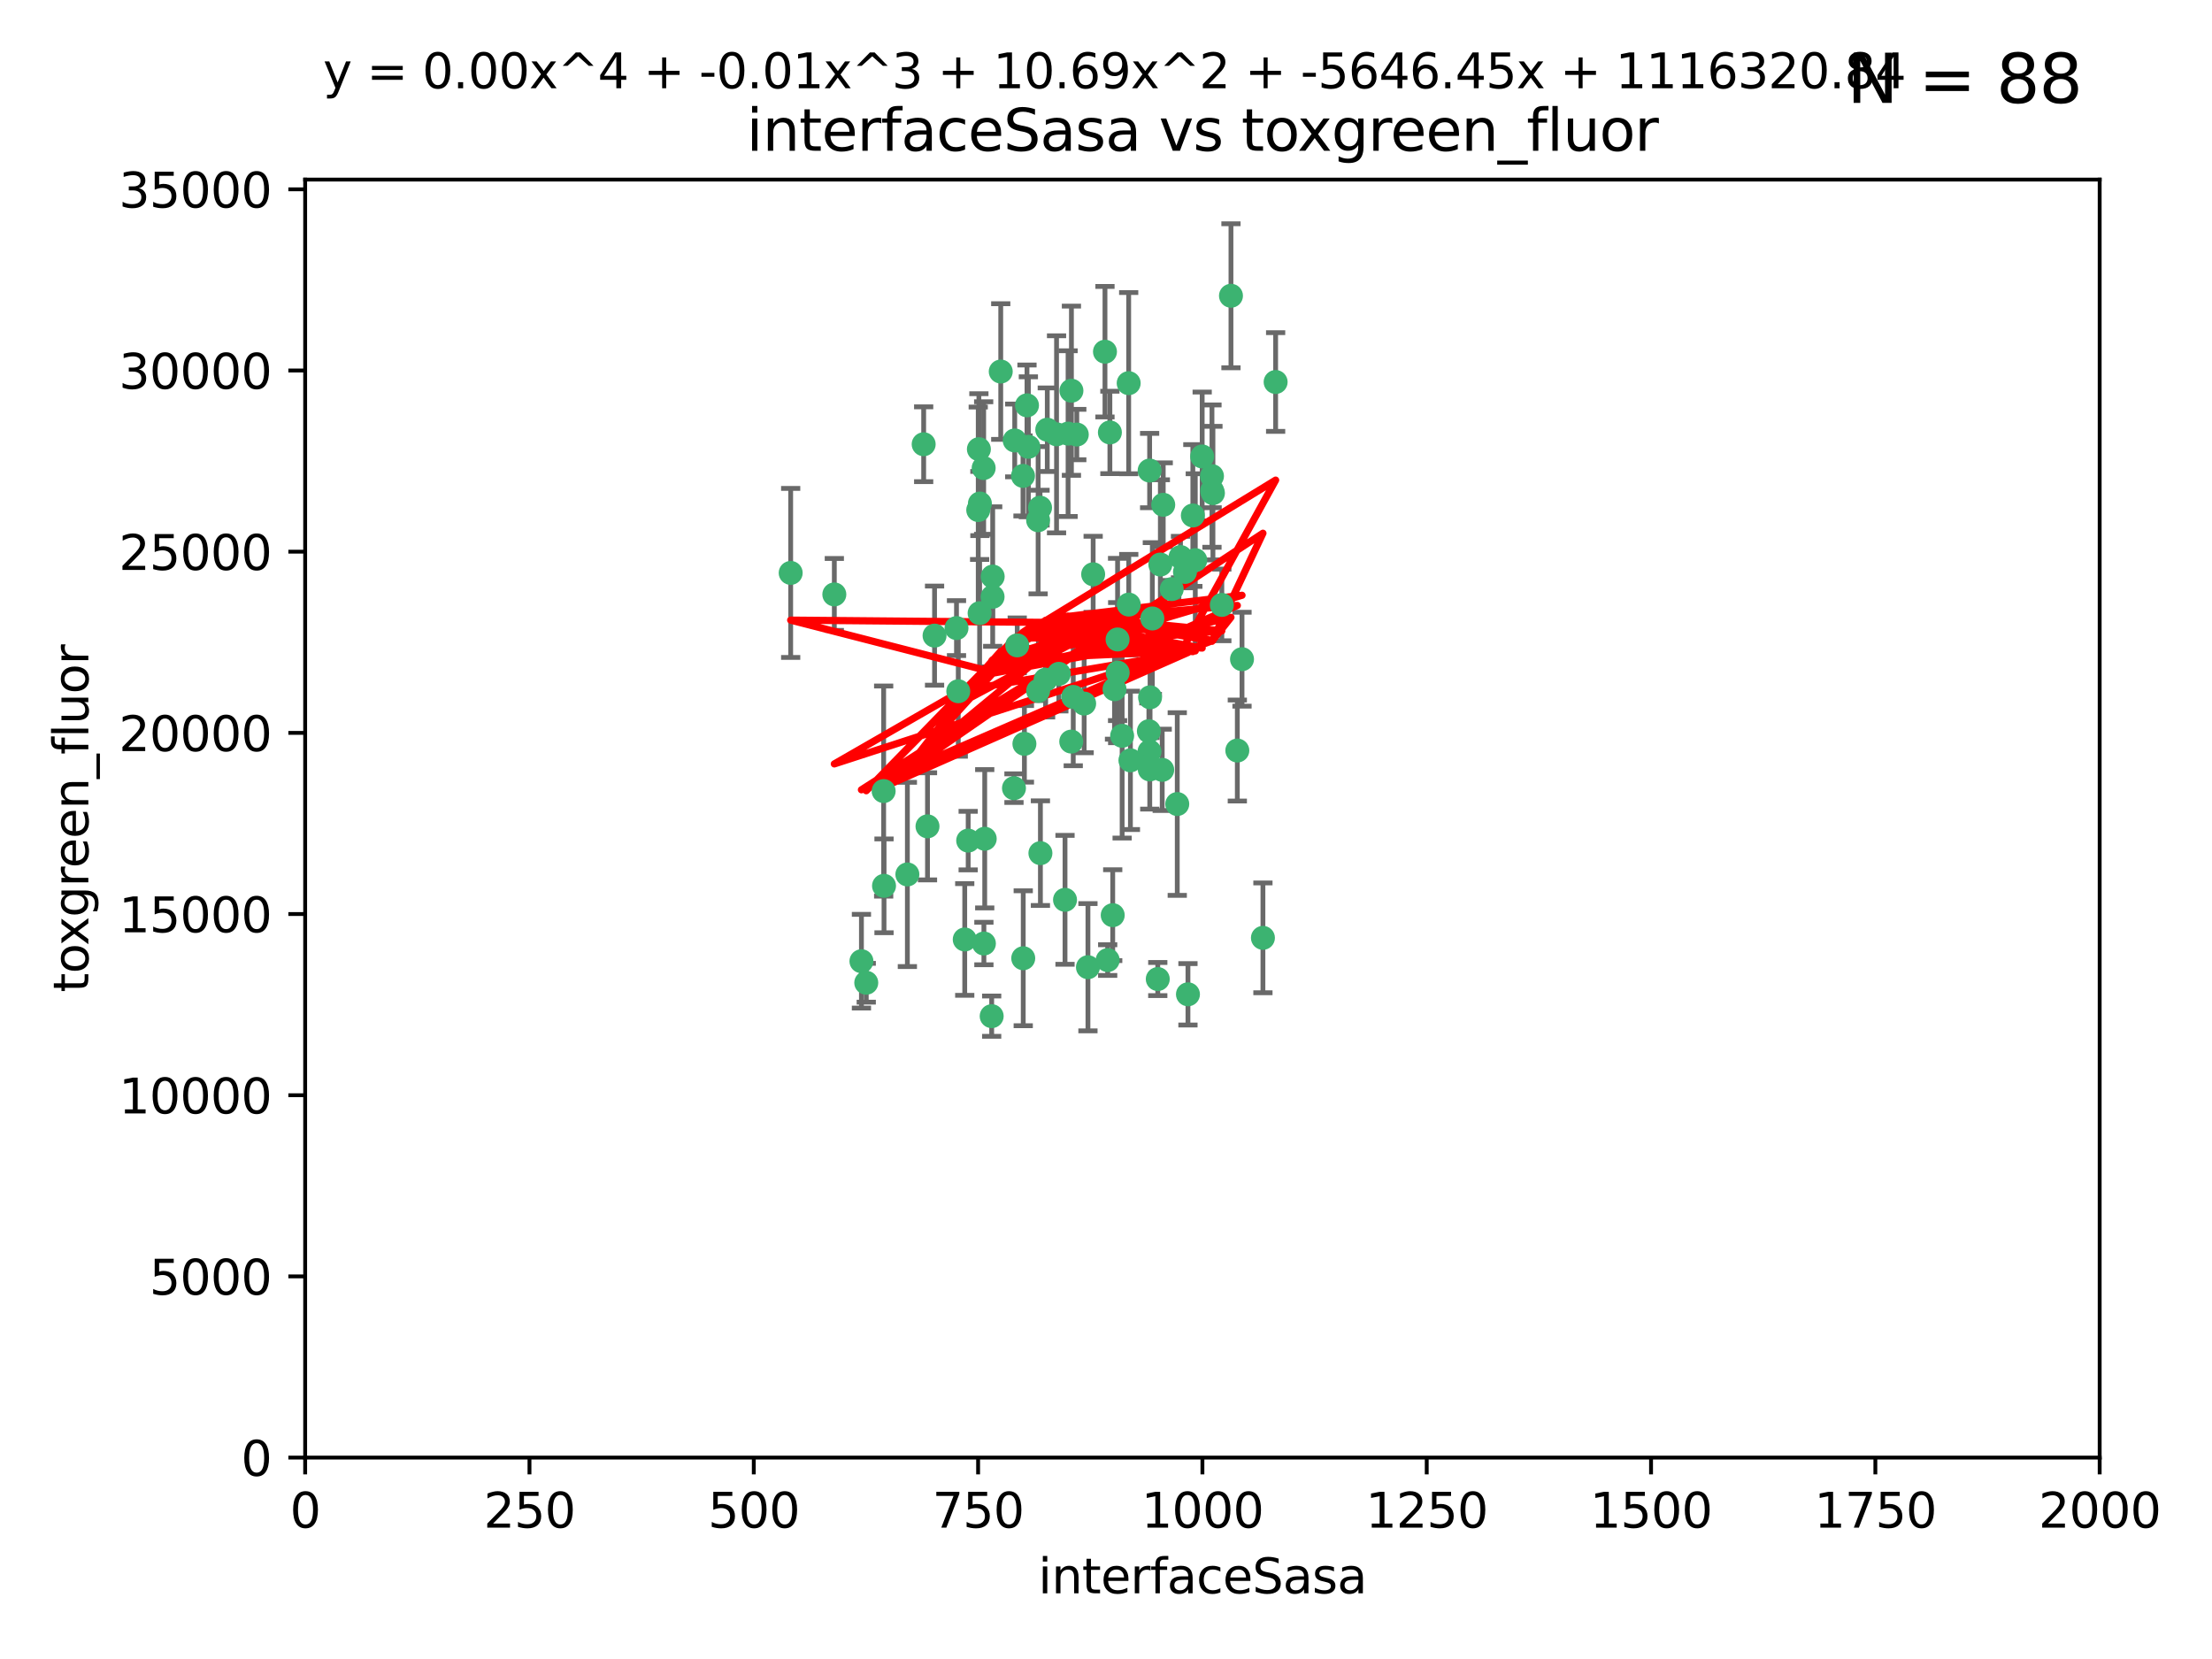 <?xml version="1.0" encoding="utf-8" standalone="no"?>
<!DOCTYPE svg PUBLIC "-//W3C//DTD SVG 1.1//EN"
  "http://www.w3.org/Graphics/SVG/1.1/DTD/svg11.dtd">
<svg xmlns:xlink="http://www.w3.org/1999/xlink" width="460.8pt" height="345.6pt" viewBox="0 0 460.8 345.6" xmlns="http://www.w3.org/2000/svg" version="1.1">
 <defs>
  <style type="text/css">*{stroke-linejoin: round; stroke-linecap: butt}</style>
 </defs>
 <g id="figure_1">
  <g id="patch_1">
   <path d="M 0 345.6 
L 460.8 345.6 
L 460.8 0 
L 0 0 
z
" style="fill: #ffffff"/>
  </g>
  <g id="axes_1">
   <g id="patch_2">
    <path d="M 63.571 303.64 
L 437.4 303.64 
L 437.4 37.411 
L 63.571 37.411 
z
" style="fill: #ffffff"/>
   </g>
   <g id="PathCollection_1">
    <defs>
     <path id="m87a1738218" d="M 0 1.118 
C 0.297 1.118 0.581 1 0.791 0.791 
C 1 0.581 1.118 0.297 1.118 0 
C 1.118 -0.297 1 -0.581 0.791 -0.791 
C 0.581 -1 0.297 -1.118 0 -1.118 
C -0.297 -1.118 -0.581 -1 -0.791 -0.791 
C -1 -0.581 -1.118 -0.297 -1.118 0 
C -1.118 0.297 -1 0.581 -0.791 0.791 
C -0.581 1 -0.297 1.118 0 1.118 
z
" style="stroke: #3cb371"/>
    </defs>
    <g clip-path="url(#p517bbce894)">
     <use xlink:href="#m87a1738218" x="242.323" y="105.159" style="fill: #3cb371; stroke: #3cb371"/>
     <use xlink:href="#m87a1738218" x="248.998" y="116.686" style="fill: #3cb371; stroke: #3cb371"/>
     <use xlink:href="#m87a1738218" x="239.489" y="98.026" style="fill: #3cb371; stroke: #3cb371"/>
     <use xlink:href="#m87a1738218" x="250.437" y="95.094" style="fill: #3cb371; stroke: #3cb371"/>
     <use xlink:href="#m87a1738218" x="218.168" y="89.516" style="fill: #3cb371; stroke: #3cb371"/>
     <use xlink:href="#m87a1738218" x="265.738" y="79.578" style="fill: #3cb371; stroke: #3cb371"/>
     <use xlink:href="#m87a1738218" x="245.919" y="116.045" style="fill: #3cb371; stroke: #3cb371"/>
     <use xlink:href="#m87a1738218" x="252.676" y="102.727" style="fill: #3cb371; stroke: #3cb371"/>
     <use xlink:href="#m87a1738218" x="230.187" y="73.266" style="fill: #3cb371; stroke: #3cb371"/>
     <use xlink:href="#m87a1738218" x="240.054" y="128.839" style="fill: #3cb371; stroke: #3cb371"/>
     <use xlink:href="#m87a1738218" x="246.854" y="119.146" style="fill: #3cb371; stroke: #3cb371"/>
     <use xlink:href="#m87a1738218" x="231.8" y="190.648" style="fill: #3cb371; stroke: #3cb371"/>
     <use xlink:href="#m87a1738218" x="223.198" y="81.394" style="fill: #3cb371; stroke: #3cb371"/>
     <use xlink:href="#m87a1738218" x="258.734" y="137.321" style="fill: #3cb371; stroke: #3cb371"/>
     <use xlink:href="#m87a1738218" x="233.762" y="153.285" style="fill: #3cb371; stroke: #3cb371"/>
     <use xlink:href="#m87a1738218" x="235.488" y="158.394" style="fill: #3cb371; stroke: #3cb371"/>
     <use xlink:href="#m87a1738218" x="211.385" y="91.754" style="fill: #3cb371; stroke: #3cb371"/>
     <use xlink:href="#m87a1738218" x="235.142" y="125.947" style="fill: #3cb371; stroke: #3cb371"/>
     <use xlink:href="#m87a1738218" x="220.097" y="90.475" style="fill: #3cb371; stroke: #3cb371"/>
     <use xlink:href="#m87a1738218" x="223.161" y="154.483" style="fill: #3cb371; stroke: #3cb371"/>
     <use xlink:href="#m87a1738218" x="248.491" y="107.386" style="fill: #3cb371; stroke: #3cb371"/>
     <use xlink:href="#m87a1738218" x="241.725" y="117.601" style="fill: #3cb371; stroke: #3cb371"/>
     <use xlink:href="#m87a1738218" x="225.848" y="146.564" style="fill: #3cb371; stroke: #3cb371"/>
     <use xlink:href="#m87a1738218" x="252.51" y="102.24" style="fill: #3cb371; stroke: #3cb371"/>
     <use xlink:href="#m87a1738218" x="227.725" y="119.635" style="fill: #3cb371; stroke: #3cb371"/>
     <use xlink:href="#m87a1738218" x="235.125" y="79.819" style="fill: #3cb371; stroke: #3cb371"/>
     <use xlink:href="#m87a1738218" x="206.772" y="124.329" style="fill: #3cb371; stroke: #3cb371"/>
     <use xlink:href="#m87a1738218" x="244.091" y="122.72" style="fill: #3cb371; stroke: #3cb371"/>
     <use xlink:href="#m87a1738218" x="241.185" y="203.953" style="fill: #3cb371; stroke: #3cb371"/>
     <use xlink:href="#m87a1738218" x="211.908" y="134.443" style="fill: #3cb371; stroke: #3cb371"/>
     <use xlink:href="#m87a1738218" x="231.211" y="90.084" style="fill: #3cb371; stroke: #3cb371"/>
     <use xlink:href="#m87a1738218" x="214.228" y="93.08" style="fill: #3cb371; stroke: #3cb371"/>
     <use xlink:href="#m87a1738218" x="213.404" y="154.954" style="fill: #3cb371; stroke: #3cb371"/>
     <use xlink:href="#m87a1738218" x="204.131" y="104.896" style="fill: #3cb371; stroke: #3cb371"/>
     <use xlink:href="#m87a1738218" x="239.465" y="156.559" style="fill: #3cb371; stroke: #3cb371"/>
     <use xlink:href="#m87a1738218" x="257.757" y="156.348" style="fill: #3cb371; stroke: #3cb371"/>
     <use xlink:href="#m87a1738218" x="216.658" y="105.756" style="fill: #3cb371; stroke: #3cb371"/>
     <use xlink:href="#m87a1738218" x="204.916" y="97.498" style="fill: #3cb371; stroke: #3cb371"/>
     <use xlink:href="#m87a1738218" x="192.417" y="92.545" style="fill: #3cb371; stroke: #3cb371"/>
     <use xlink:href="#m87a1738218" x="216.269" y="143.916" style="fill: #3cb371; stroke: #3cb371"/>
     <use xlink:href="#m87a1738218" x="222.501" y="90.332" style="fill: #3cb371; stroke: #3cb371"/>
     <use xlink:href="#m87a1738218" x="206.796" y="120.108" style="fill: #3cb371; stroke: #3cb371"/>
     <use xlink:href="#m87a1738218" x="206.585" y="211.686" style="fill: #3cb371; stroke: #3cb371"/>
     <use xlink:href="#m87a1738218" x="230.751" y="200.005" style="fill: #3cb371; stroke: #3cb371"/>
     <use xlink:href="#m87a1738218" x="199.256" y="130.84" style="fill: #3cb371; stroke: #3cb371"/>
     <use xlink:href="#m87a1738218" x="213.159" y="199.62" style="fill: #3cb371; stroke: #3cb371"/>
     <use xlink:href="#m87a1738218" x="216.26" y="108.373" style="fill: #3cb371; stroke: #3cb371"/>
     <use xlink:href="#m87a1738218" x="220.577" y="140.37" style="fill: #3cb371; stroke: #3cb371"/>
     <use xlink:href="#m87a1738218" x="242.11" y="160.372" style="fill: #3cb371; stroke: #3cb371"/>
     <use xlink:href="#m87a1738218" x="223.577" y="145.178" style="fill: #3cb371; stroke: #3cb371"/>
     <use xlink:href="#m87a1738218" x="254.529" y="126.015" style="fill: #3cb371; stroke: #3cb371"/>
     <use xlink:href="#m87a1738218" x="208.473" y="77.397" style="fill: #3cb371; stroke: #3cb371"/>
     <use xlink:href="#m87a1738218" x="203.92" y="93.572" style="fill: #3cb371; stroke: #3cb371"/>
     <use xlink:href="#m87a1738218" x="239.332" y="152.32" style="fill: #3cb371; stroke: #3cb371"/>
     <use xlink:href="#m87a1738218" x="204.073" y="127.738" style="fill: #3cb371; stroke: #3cb371"/>
     <use xlink:href="#m87a1738218" x="239.579" y="145.262" style="fill: #3cb371; stroke: #3cb371"/>
     <use xlink:href="#m87a1738218" x="221.863" y="187.448" style="fill: #3cb371; stroke: #3cb371"/>
     <use xlink:href="#m87a1738218" x="232.833" y="140.122" style="fill: #3cb371; stroke: #3cb371"/>
     <use xlink:href="#m87a1738218" x="263.091" y="195.371" style="fill: #3cb371; stroke: #3cb371"/>
     <use xlink:href="#m87a1738218" x="252.476" y="99.184" style="fill: #3cb371; stroke: #3cb371"/>
     <use xlink:href="#m87a1738218" x="256.433" y="61.614" style="fill: #3cb371; stroke: #3cb371"/>
     <use xlink:href="#m87a1738218" x="203.785" y="106.253" style="fill: #3cb371; stroke: #3cb371"/>
     <use xlink:href="#m87a1738218" x="213.94" y="84.44" style="fill: #3cb371; stroke: #3cb371"/>
     <use xlink:href="#m87a1738218" x="194.686" y="132.411" style="fill: #3cb371; stroke: #3cb371"/>
     <use xlink:href="#m87a1738218" x="213.11" y="99.14" style="fill: #3cb371; stroke: #3cb371"/>
     <use xlink:href="#m87a1738218" x="180.458" y="204.723" style="fill: #3cb371; stroke: #3cb371"/>
     <use xlink:href="#m87a1738218" x="211.23" y="164.19" style="fill: #3cb371; stroke: #3cb371"/>
     <use xlink:href="#m87a1738218" x="199.626" y="143.999" style="fill: #3cb371; stroke: #3cb371"/>
     <use xlink:href="#m87a1738218" x="189.023" y="182.16" style="fill: #3cb371; stroke: #3cb371"/>
     <use xlink:href="#m87a1738218" x="193.215" y="172.143" style="fill: #3cb371; stroke: #3cb371"/>
     <use xlink:href="#m87a1738218" x="232.811" y="133.213" style="fill: #3cb371; stroke: #3cb371"/>
     <use xlink:href="#m87a1738218" x="224.314" y="90.523" style="fill: #3cb371; stroke: #3cb371"/>
     <use xlink:href="#m87a1738218" x="239.516" y="160.289" style="fill: #3cb371; stroke: #3cb371"/>
     <use xlink:href="#m87a1738218" x="204.964" y="196.552" style="fill: #3cb371; stroke: #3cb371"/>
     <use xlink:href="#m87a1738218" x="164.714" y="119.349" style="fill: #3cb371; stroke: #3cb371"/>
     <use xlink:href="#m87a1738218" x="216.738" y="177.728" style="fill: #3cb371; stroke: #3cb371"/>
     <use xlink:href="#m87a1738218" x="200.972" y="195.709" style="fill: #3cb371; stroke: #3cb371"/>
     <use xlink:href="#m87a1738218" x="205.136" y="174.728" style="fill: #3cb371; stroke: #3cb371"/>
     <use xlink:href="#m87a1738218" x="217.815" y="141.593" style="fill: #3cb371; stroke: #3cb371"/>
     <use xlink:href="#m87a1738218" x="201.69" y="175.112" style="fill: #3cb371; stroke: #3cb371"/>
     <use xlink:href="#m87a1738218" x="247.473" y="207.131" style="fill: #3cb371; stroke: #3cb371"/>
     <use xlink:href="#m87a1738218" x="184.082" y="164.794" style="fill: #3cb371; stroke: #3cb371"/>
     <use xlink:href="#m87a1738218" x="232.174" y="143.576" style="fill: #3cb371; stroke: #3cb371"/>
     <use xlink:href="#m87a1738218" x="179.453" y="200.236" style="fill: #3cb371; stroke: #3cb371"/>
     <use xlink:href="#m87a1738218" x="245.245" y="167.495" style="fill: #3cb371; stroke: #3cb371"/>
     <use xlink:href="#m87a1738218" x="173.806" y="123.828" style="fill: #3cb371; stroke: #3cb371"/>
     <use xlink:href="#m87a1738218" x="226.639" y="201.488" style="fill: #3cb371; stroke: #3cb371"/>
     <use xlink:href="#m87a1738218" x="184.157" y="184.534" style="fill: #3cb371; stroke: #3cb371"/>
    </g>
   </g>
   <g id="matplotlib.axis_1">
    <g id="xtick_1">
     <g id="line2d_1">
      <defs>
       <path id="m09aba73bc8" d="M 0 0 
L 0 3.5 
" style="stroke: #000000; stroke-width: 0.8"/>
      </defs>
      <g>
       <use xlink:href="#m09aba73bc8" x="63.571" y="303.64" style="stroke: #000000; stroke-width: 0.8"/>
      </g>
     </g>
     <g id="text_1">
      <!-- 0 -->
      <g transform="translate(60.39 318.238)scale(0.1 -0.1)">
       <defs>
        <path id="DejaVuSans-30" d="M 2034 4250 
Q 1547 4250 1301 3770 
Q 1056 3291 1056 2328 
Q 1056 1369 1301 889 
Q 1547 409 2034 409 
Q 2525 409 2770 889 
Q 3016 1369 3016 2328 
Q 3016 3291 2770 3770 
Q 2525 4250 2034 4250 
z
M 2034 4750 
Q 2819 4750 3233 4129 
Q 3647 3509 3647 2328 
Q 3647 1150 3233 529 
Q 2819 -91 2034 -91 
Q 1250 -91 836 529 
Q 422 1150 422 2328 
Q 422 3509 836 4129 
Q 1250 4750 2034 4750 
z
" transform="scale(0.016)"/>
       </defs>
       <use xlink:href="#DejaVuSans-30"/>
      </g>
     </g>
    </g>
    <g id="xtick_2">
     <g id="line2d_2">
      <g>
       <use xlink:href="#m09aba73bc8" x="110.3" y="303.64" style="stroke: #000000; stroke-width: 0.8"/>
      </g>
     </g>
     <g id="text_2">
      <!-- 250 -->
      <g transform="translate(100.756 318.238)scale(0.1 -0.1)">
       <defs>
        <path id="DejaVuSans-32" d="M 1228 531 
L 3431 531 
L 3431 0 
L 469 0 
L 469 531 
Q 828 903 1448 1529 
Q 2069 2156 2228 2338 
Q 2531 2678 2651 2914 
Q 2772 3150 2772 3378 
Q 2772 3750 2511 3984 
Q 2250 4219 1831 4219 
Q 1534 4219 1204 4116 
Q 875 4013 500 3803 
L 500 4441 
Q 881 4594 1212 4672 
Q 1544 4750 1819 4750 
Q 2544 4750 2975 4387 
Q 3406 4025 3406 3419 
Q 3406 3131 3298 2873 
Q 3191 2616 2906 2266 
Q 2828 2175 2409 1742 
Q 1991 1309 1228 531 
z
" transform="scale(0.016)"/>
        <path id="DejaVuSans-35" d="M 691 4666 
L 3169 4666 
L 3169 4134 
L 1269 4134 
L 1269 2991 
Q 1406 3038 1543 3061 
Q 1681 3084 1819 3084 
Q 2600 3084 3056 2656 
Q 3513 2228 3513 1497 
Q 3513 744 3044 326 
Q 2575 -91 1722 -91 
Q 1428 -91 1123 -41 
Q 819 9 494 109 
L 494 744 
Q 775 591 1075 516 
Q 1375 441 1709 441 
Q 2250 441 2565 725 
Q 2881 1009 2881 1497 
Q 2881 1984 2565 2268 
Q 2250 2553 1709 2553 
Q 1456 2553 1204 2497 
Q 953 2441 691 2322 
L 691 4666 
z
" transform="scale(0.016)"/>
       </defs>
       <use xlink:href="#DejaVuSans-32"/>
       <use xlink:href="#DejaVuSans-35" x="63.623"/>
       <use xlink:href="#DejaVuSans-30" x="127.246"/>
      </g>
     </g>
    </g>
    <g id="xtick_3">
     <g id="line2d_3">
      <g>
       <use xlink:href="#m09aba73bc8" x="157.028" y="303.64" style="stroke: #000000; stroke-width: 0.8"/>
      </g>
     </g>
     <g id="text_3">
      <!-- 500 -->
      <g transform="translate(147.485 318.238)scale(0.1 -0.1)">
       <use xlink:href="#DejaVuSans-35"/>
       <use xlink:href="#DejaVuSans-30" x="63.623"/>
       <use xlink:href="#DejaVuSans-30" x="127.246"/>
      </g>
     </g>
    </g>
    <g id="xtick_4">
     <g id="line2d_4">
      <g>
       <use xlink:href="#m09aba73bc8" x="203.757" y="303.64" style="stroke: #000000; stroke-width: 0.8"/>
      </g>
     </g>
     <g id="text_4">
      <!-- 750 -->
      <g transform="translate(194.213 318.238)scale(0.1 -0.1)">
       <defs>
        <path id="DejaVuSans-37" d="M 525 4666 
L 3525 4666 
L 3525 4397 
L 1831 0 
L 1172 0 
L 2766 4134 
L 525 4134 
L 525 4666 
z
" transform="scale(0.016)"/>
       </defs>
       <use xlink:href="#DejaVuSans-37"/>
       <use xlink:href="#DejaVuSans-35" x="63.623"/>
       <use xlink:href="#DejaVuSans-30" x="127.246"/>
      </g>
     </g>
    </g>
    <g id="xtick_5">
     <g id="line2d_5">
      <g>
       <use xlink:href="#m09aba73bc8" x="250.486" y="303.64" style="stroke: #000000; stroke-width: 0.8"/>
      </g>
     </g>
     <g id="text_5">
      <!-- 1000 -->
      <g transform="translate(237.761 318.238)scale(0.1 -0.1)">
       <defs>
        <path id="DejaVuSans-31" d="M 794 531 
L 1825 531 
L 1825 4091 
L 703 3866 
L 703 4441 
L 1819 4666 
L 2450 4666 
L 2450 531 
L 3481 531 
L 3481 0 
L 794 0 
L 794 531 
z
" transform="scale(0.016)"/>
       </defs>
       <use xlink:href="#DejaVuSans-31"/>
       <use xlink:href="#DejaVuSans-30" x="63.623"/>
       <use xlink:href="#DejaVuSans-30" x="127.246"/>
       <use xlink:href="#DejaVuSans-30" x="190.869"/>
      </g>
     </g>
    </g>
    <g id="xtick_6">
     <g id="line2d_6">
      <g>
       <use xlink:href="#m09aba73bc8" x="297.214" y="303.64" style="stroke: #000000; stroke-width: 0.8"/>
      </g>
     </g>
     <g id="text_6">
      <!-- 1250 -->
      <g transform="translate(284.489 318.238)scale(0.1 -0.1)">
       <use xlink:href="#DejaVuSans-31"/>
       <use xlink:href="#DejaVuSans-32" x="63.623"/>
       <use xlink:href="#DejaVuSans-35" x="127.246"/>
       <use xlink:href="#DejaVuSans-30" x="190.869"/>
      </g>
     </g>
    </g>
    <g id="xtick_7">
     <g id="line2d_7">
      <g>
       <use xlink:href="#m09aba73bc8" x="343.943" y="303.64" style="stroke: #000000; stroke-width: 0.8"/>
      </g>
     </g>
     <g id="text_7">
      <!-- 1500 -->
      <g transform="translate(331.218 318.238)scale(0.1 -0.1)">
       <use xlink:href="#DejaVuSans-31"/>
       <use xlink:href="#DejaVuSans-35" x="63.623"/>
       <use xlink:href="#DejaVuSans-30" x="127.246"/>
       <use xlink:href="#DejaVuSans-30" x="190.869"/>
      </g>
     </g>
    </g>
    <g id="xtick_8">
     <g id="line2d_8">
      <g>
       <use xlink:href="#m09aba73bc8" x="390.671" y="303.64" style="stroke: #000000; stroke-width: 0.8"/>
      </g>
     </g>
     <g id="text_8">
      <!-- 1750 -->
      <g transform="translate(377.946 318.238)scale(0.1 -0.1)">
       <use xlink:href="#DejaVuSans-31"/>
       <use xlink:href="#DejaVuSans-37" x="63.623"/>
       <use xlink:href="#DejaVuSans-35" x="127.246"/>
       <use xlink:href="#DejaVuSans-30" x="190.869"/>
      </g>
     </g>
    </g>
    <g id="xtick_9">
     <g id="line2d_9">
      <g>
       <use xlink:href="#m09aba73bc8" x="437.4" y="303.64" style="stroke: #000000; stroke-width: 0.8"/>
      </g>
     </g>
     <g id="text_9">
      <!-- 2000 -->
      <g transform="translate(424.675 318.238)scale(0.1 -0.1)">
       <use xlink:href="#DejaVuSans-32"/>
       <use xlink:href="#DejaVuSans-30" x="63.623"/>
       <use xlink:href="#DejaVuSans-30" x="127.246"/>
       <use xlink:href="#DejaVuSans-30" x="190.869"/>
      </g>
     </g>
    </g>
    <g id="text_10">
     <!-- interfaceSasa -->
     <g transform="translate(216.279 331.917)scale(0.1 -0.1)">
      <defs>
       <path id="DejaVuSans-69" d="M 603 3500 
L 1178 3500 
L 1178 0 
L 603 0 
L 603 3500 
z
M 603 4863 
L 1178 4863 
L 1178 4134 
L 603 4134 
L 603 4863 
z
" transform="scale(0.016)"/>
       <path id="DejaVuSans-6e" d="M 3513 2113 
L 3513 0 
L 2938 0 
L 2938 2094 
Q 2938 2591 2744 2837 
Q 2550 3084 2163 3084 
Q 1697 3084 1428 2787 
Q 1159 2491 1159 1978 
L 1159 0 
L 581 0 
L 581 3500 
L 1159 3500 
L 1159 2956 
Q 1366 3272 1645 3428 
Q 1925 3584 2291 3584 
Q 2894 3584 3203 3211 
Q 3513 2838 3513 2113 
z
" transform="scale(0.016)"/>
       <path id="DejaVuSans-74" d="M 1172 4494 
L 1172 3500 
L 2356 3500 
L 2356 3053 
L 1172 3053 
L 1172 1153 
Q 1172 725 1289 603 
Q 1406 481 1766 481 
L 2356 481 
L 2356 0 
L 1766 0 
Q 1100 0 847 248 
Q 594 497 594 1153 
L 594 3053 
L 172 3053 
L 172 3500 
L 594 3500 
L 594 4494 
L 1172 4494 
z
" transform="scale(0.016)"/>
       <path id="DejaVuSans-65" d="M 3597 1894 
L 3597 1613 
L 953 1613 
Q 991 1019 1311 708 
Q 1631 397 2203 397 
Q 2534 397 2845 478 
Q 3156 559 3463 722 
L 3463 178 
Q 3153 47 2828 -22 
Q 2503 -91 2169 -91 
Q 1331 -91 842 396 
Q 353 884 353 1716 
Q 353 2575 817 3079 
Q 1281 3584 2069 3584 
Q 2775 3584 3186 3129 
Q 3597 2675 3597 1894 
z
M 3022 2063 
Q 3016 2534 2758 2815 
Q 2500 3097 2075 3097 
Q 1594 3097 1305 2825 
Q 1016 2553 972 2059 
L 3022 2063 
z
" transform="scale(0.016)"/>
       <path id="DejaVuSans-72" d="M 2631 2963 
Q 2534 3019 2420 3045 
Q 2306 3072 2169 3072 
Q 1681 3072 1420 2755 
Q 1159 2438 1159 1844 
L 1159 0 
L 581 0 
L 581 3500 
L 1159 3500 
L 1159 2956 
Q 1341 3275 1631 3429 
Q 1922 3584 2338 3584 
Q 2397 3584 2469 3576 
Q 2541 3569 2628 3553 
L 2631 2963 
z
" transform="scale(0.016)"/>
       <path id="DejaVuSans-66" d="M 2375 4863 
L 2375 4384 
L 1825 4384 
Q 1516 4384 1395 4259 
Q 1275 4134 1275 3809 
L 1275 3500 
L 2222 3500 
L 2222 3053 
L 1275 3053 
L 1275 0 
L 697 0 
L 697 3053 
L 147 3053 
L 147 3500 
L 697 3500 
L 697 3744 
Q 697 4328 969 4595 
Q 1241 4863 1831 4863 
L 2375 4863 
z
" transform="scale(0.016)"/>
       <path id="DejaVuSans-61" d="M 2194 1759 
Q 1497 1759 1228 1600 
Q 959 1441 959 1056 
Q 959 750 1161 570 
Q 1363 391 1709 391 
Q 2188 391 2477 730 
Q 2766 1069 2766 1631 
L 2766 1759 
L 2194 1759 
z
M 3341 1997 
L 3341 0 
L 2766 0 
L 2766 531 
Q 2569 213 2275 61 
Q 1981 -91 1556 -91 
Q 1019 -91 701 211 
Q 384 513 384 1019 
Q 384 1609 779 1909 
Q 1175 2209 1959 2209 
L 2766 2209 
L 2766 2266 
Q 2766 2663 2505 2880 
Q 2244 3097 1772 3097 
Q 1472 3097 1187 3025 
Q 903 2953 641 2809 
L 641 3341 
Q 956 3463 1253 3523 
Q 1550 3584 1831 3584 
Q 2591 3584 2966 3190 
Q 3341 2797 3341 1997 
z
" transform="scale(0.016)"/>
       <path id="DejaVuSans-63" d="M 3122 3366 
L 3122 2828 
Q 2878 2963 2633 3030 
Q 2388 3097 2138 3097 
Q 1578 3097 1268 2742 
Q 959 2388 959 1747 
Q 959 1106 1268 751 
Q 1578 397 2138 397 
Q 2388 397 2633 464 
Q 2878 531 3122 666 
L 3122 134 
Q 2881 22 2623 -34 
Q 2366 -91 2075 -91 
Q 1284 -91 818 406 
Q 353 903 353 1747 
Q 353 2603 823 3093 
Q 1294 3584 2113 3584 
Q 2378 3584 2631 3529 
Q 2884 3475 3122 3366 
z
" transform="scale(0.016)"/>
       <path id="DejaVuSans-53" d="M 3425 4513 
L 3425 3897 
Q 3066 4069 2747 4153 
Q 2428 4238 2131 4238 
Q 1616 4238 1336 4038 
Q 1056 3838 1056 3469 
Q 1056 3159 1242 3001 
Q 1428 2844 1947 2747 
L 2328 2669 
Q 3034 2534 3370 2195 
Q 3706 1856 3706 1288 
Q 3706 609 3251 259 
Q 2797 -91 1919 -91 
Q 1588 -91 1214 -16 
Q 841 59 441 206 
L 441 856 
Q 825 641 1194 531 
Q 1563 422 1919 422 
Q 2459 422 2753 634 
Q 3047 847 3047 1241 
Q 3047 1584 2836 1778 
Q 2625 1972 2144 2069 
L 1759 2144 
Q 1053 2284 737 2584 
Q 422 2884 422 3419 
Q 422 4038 858 4394 
Q 1294 4750 2059 4750 
Q 2388 4750 2728 4690 
Q 3069 4631 3425 4513 
z
" transform="scale(0.016)"/>
       <path id="DejaVuSans-73" d="M 2834 3397 
L 2834 2853 
Q 2591 2978 2328 3040 
Q 2066 3103 1784 3103 
Q 1356 3103 1142 2972 
Q 928 2841 928 2578 
Q 928 2378 1081 2264 
Q 1234 2150 1697 2047 
L 1894 2003 
Q 2506 1872 2764 1633 
Q 3022 1394 3022 966 
Q 3022 478 2636 193 
Q 2250 -91 1575 -91 
Q 1294 -91 989 -36 
Q 684 19 347 128 
L 347 722 
Q 666 556 975 473 
Q 1284 391 1588 391 
Q 1994 391 2212 530 
Q 2431 669 2431 922 
Q 2431 1156 2273 1281 
Q 2116 1406 1581 1522 
L 1381 1569 
Q 847 1681 609 1914 
Q 372 2147 372 2553 
Q 372 3047 722 3315 
Q 1072 3584 1716 3584 
Q 2034 3584 2315 3537 
Q 2597 3491 2834 3397 
z
" transform="scale(0.016)"/>
      </defs>
      <use xlink:href="#DejaVuSans-69"/>
      <use xlink:href="#DejaVuSans-6e" x="27.783"/>
      <use xlink:href="#DejaVuSans-74" x="91.162"/>
      <use xlink:href="#DejaVuSans-65" x="130.371"/>
      <use xlink:href="#DejaVuSans-72" x="191.895"/>
      <use xlink:href="#DejaVuSans-66" x="233.008"/>
      <use xlink:href="#DejaVuSans-61" x="268.213"/>
      <use xlink:href="#DejaVuSans-63" x="329.492"/>
      <use xlink:href="#DejaVuSans-65" x="384.473"/>
      <use xlink:href="#DejaVuSans-53" x="445.996"/>
      <use xlink:href="#DejaVuSans-61" x="509.473"/>
      <use xlink:href="#DejaVuSans-73" x="570.752"/>
      <use xlink:href="#DejaVuSans-61" x="622.852"/>
     </g>
    </g>
   </g>
   <g id="matplotlib.axis_2">
    <g id="ytick_1">
     <g id="line2d_10">
      <defs>
       <path id="m0a12995984" d="M 0 0 
L -3.5 0 
" style="stroke: #000000; stroke-width: 0.8"/>
      </defs>
      <g>
       <use xlink:href="#m0a12995984" x="63.571" y="303.64" style="stroke: #000000; stroke-width: 0.8"/>
      </g>
     </g>
     <g id="text_11">
      <!-- 0 -->
      <g transform="translate(50.209 307.439)scale(0.1 -0.1)">
       <use xlink:href="#DejaVuSans-30"/>
      </g>
     </g>
    </g>
    <g id="ytick_2">
     <g id="line2d_11">
      <g>
       <use xlink:href="#m0a12995984" x="63.571" y="265.897" style="stroke: #000000; stroke-width: 0.8"/>
      </g>
     </g>
     <g id="text_12">
      <!-- 5000 -->
      <g transform="translate(31.121 269.696)scale(0.1 -0.1)">
       <use xlink:href="#DejaVuSans-35"/>
       <use xlink:href="#DejaVuSans-30" x="63.623"/>
       <use xlink:href="#DejaVuSans-30" x="127.246"/>
       <use xlink:href="#DejaVuSans-30" x="190.869"/>
      </g>
     </g>
    </g>
    <g id="ytick_3">
     <g id="line2d_12">
      <g>
       <use xlink:href="#m0a12995984" x="63.571" y="228.154" style="stroke: #000000; stroke-width: 0.8"/>
      </g>
     </g>
     <g id="text_13">
      <!-- 10000 -->
      <g transform="translate(24.759 231.953)scale(0.1 -0.1)">
       <use xlink:href="#DejaVuSans-31"/>
       <use xlink:href="#DejaVuSans-30" x="63.623"/>
       <use xlink:href="#DejaVuSans-30" x="127.246"/>
       <use xlink:href="#DejaVuSans-30" x="190.869"/>
       <use xlink:href="#DejaVuSans-30" x="254.492"/>
      </g>
     </g>
    </g>
    <g id="ytick_4">
     <g id="line2d_13">
      <g>
       <use xlink:href="#m0a12995984" x="63.571" y="190.411" style="stroke: #000000; stroke-width: 0.8"/>
      </g>
     </g>
     <g id="text_14">
      <!-- 15000 -->
      <g transform="translate(24.759 194.21)scale(0.1 -0.1)">
       <use xlink:href="#DejaVuSans-31"/>
       <use xlink:href="#DejaVuSans-35" x="63.623"/>
       <use xlink:href="#DejaVuSans-30" x="127.246"/>
       <use xlink:href="#DejaVuSans-30" x="190.869"/>
       <use xlink:href="#DejaVuSans-30" x="254.492"/>
      </g>
     </g>
    </g>
    <g id="ytick_5">
     <g id="line2d_14">
      <g>
       <use xlink:href="#m0a12995984" x="63.571" y="152.668" style="stroke: #000000; stroke-width: 0.8"/>
      </g>
     </g>
     <g id="text_15">
      <!-- 20000 -->
      <g transform="translate(24.759 156.467)scale(0.1 -0.1)">
       <use xlink:href="#DejaVuSans-32"/>
       <use xlink:href="#DejaVuSans-30" x="63.623"/>
       <use xlink:href="#DejaVuSans-30" x="127.246"/>
       <use xlink:href="#DejaVuSans-30" x="190.869"/>
       <use xlink:href="#DejaVuSans-30" x="254.492"/>
      </g>
     </g>
    </g>
    <g id="ytick_6">
     <g id="line2d_15">
      <g>
       <use xlink:href="#m0a12995984" x="63.571" y="114.925" style="stroke: #000000; stroke-width: 0.8"/>
      </g>
     </g>
     <g id="text_16">
      <!-- 25000 -->
      <g transform="translate(24.759 118.724)scale(0.1 -0.1)">
       <use xlink:href="#DejaVuSans-32"/>
       <use xlink:href="#DejaVuSans-35" x="63.623"/>
       <use xlink:href="#DejaVuSans-30" x="127.246"/>
       <use xlink:href="#DejaVuSans-30" x="190.869"/>
       <use xlink:href="#DejaVuSans-30" x="254.492"/>
      </g>
     </g>
    </g>
    <g id="ytick_7">
     <g id="line2d_16">
      <g>
       <use xlink:href="#m0a12995984" x="63.571" y="77.181" style="stroke: #000000; stroke-width: 0.8"/>
      </g>
     </g>
     <g id="text_17">
      <!-- 30000 -->
      <g transform="translate(24.759 80.981)scale(0.1 -0.1)">
       <defs>
        <path id="DejaVuSans-33" d="M 2597 2516 
Q 3050 2419 3304 2112 
Q 3559 1806 3559 1356 
Q 3559 666 3084 287 
Q 2609 -91 1734 -91 
Q 1441 -91 1130 -33 
Q 819 25 488 141 
L 488 750 
Q 750 597 1062 519 
Q 1375 441 1716 441 
Q 2309 441 2620 675 
Q 2931 909 2931 1356 
Q 2931 1769 2642 2001 
Q 2353 2234 1838 2234 
L 1294 2234 
L 1294 2753 
L 1863 2753 
Q 2328 2753 2575 2939 
Q 2822 3125 2822 3475 
Q 2822 3834 2567 4026 
Q 2313 4219 1838 4219 
Q 1578 4219 1281 4162 
Q 984 4106 628 3988 
L 628 4550 
Q 988 4650 1302 4700 
Q 1616 4750 1894 4750 
Q 2613 4750 3031 4423 
Q 3450 4097 3450 3541 
Q 3450 3153 3228 2886 
Q 3006 2619 2597 2516 
z
" transform="scale(0.016)"/>
       </defs>
       <use xlink:href="#DejaVuSans-33"/>
       <use xlink:href="#DejaVuSans-30" x="63.623"/>
       <use xlink:href="#DejaVuSans-30" x="127.246"/>
       <use xlink:href="#DejaVuSans-30" x="190.869"/>
       <use xlink:href="#DejaVuSans-30" x="254.492"/>
      </g>
     </g>
    </g>
    <g id="ytick_8">
     <g id="line2d_17">
      <g>
       <use xlink:href="#m0a12995984" x="63.571" y="39.438" style="stroke: #000000; stroke-width: 0.8"/>
      </g>
     </g>
     <g id="text_18">
      <!-- 35000 -->
      <g transform="translate(24.759 43.238)scale(0.1 -0.1)">
       <use xlink:href="#DejaVuSans-33"/>
       <use xlink:href="#DejaVuSans-35" x="63.623"/>
       <use xlink:href="#DejaVuSans-30" x="127.246"/>
       <use xlink:href="#DejaVuSans-30" x="190.869"/>
       <use xlink:href="#DejaVuSans-30" x="254.492"/>
      </g>
     </g>
    </g>
    <g id="text_19">
     <!-- toxgreen_fluor -->
     <g transform="translate(18.401 206.72)rotate(-90)scale(0.1 -0.1)">
      <defs>
       <path id="DejaVuSans-6f" d="M 1959 3097 
Q 1497 3097 1228 2736 
Q 959 2375 959 1747 
Q 959 1119 1226 758 
Q 1494 397 1959 397 
Q 2419 397 2687 759 
Q 2956 1122 2956 1747 
Q 2956 2369 2687 2733 
Q 2419 3097 1959 3097 
z
M 1959 3584 
Q 2709 3584 3137 3096 
Q 3566 2609 3566 1747 
Q 3566 888 3137 398 
Q 2709 -91 1959 -91 
Q 1206 -91 779 398 
Q 353 888 353 1747 
Q 353 2609 779 3096 
Q 1206 3584 1959 3584 
z
" transform="scale(0.016)"/>
       <path id="DejaVuSans-78" d="M 3513 3500 
L 2247 1797 
L 3578 0 
L 2900 0 
L 1881 1375 
L 863 0 
L 184 0 
L 1544 1831 
L 300 3500 
L 978 3500 
L 1906 2253 
L 2834 3500 
L 3513 3500 
z
" transform="scale(0.016)"/>
       <path id="DejaVuSans-67" d="M 2906 1791 
Q 2906 2416 2648 2759 
Q 2391 3103 1925 3103 
Q 1463 3103 1205 2759 
Q 947 2416 947 1791 
Q 947 1169 1205 825 
Q 1463 481 1925 481 
Q 2391 481 2648 825 
Q 2906 1169 2906 1791 
z
M 3481 434 
Q 3481 -459 3084 -895 
Q 2688 -1331 1869 -1331 
Q 1566 -1331 1297 -1286 
Q 1028 -1241 775 -1147 
L 775 -588 
Q 1028 -725 1275 -790 
Q 1522 -856 1778 -856 
Q 2344 -856 2625 -561 
Q 2906 -266 2906 331 
L 2906 616 
Q 2728 306 2450 153 
Q 2172 0 1784 0 
Q 1141 0 747 490 
Q 353 981 353 1791 
Q 353 2603 747 3093 
Q 1141 3584 1784 3584 
Q 2172 3584 2450 3431 
Q 2728 3278 2906 2969 
L 2906 3500 
L 3481 3500 
L 3481 434 
z
" transform="scale(0.016)"/>
       <path id="DejaVuSans-5f" d="M 3263 -1063 
L 3263 -1509 
L -63 -1509 
L -63 -1063 
L 3263 -1063 
z
" transform="scale(0.016)"/>
       <path id="DejaVuSans-6c" d="M 603 4863 
L 1178 4863 
L 1178 0 
L 603 0 
L 603 4863 
z
" transform="scale(0.016)"/>
       <path id="DejaVuSans-75" d="M 544 1381 
L 544 3500 
L 1119 3500 
L 1119 1403 
Q 1119 906 1312 657 
Q 1506 409 1894 409 
Q 2359 409 2629 706 
Q 2900 1003 2900 1516 
L 2900 3500 
L 3475 3500 
L 3475 0 
L 2900 0 
L 2900 538 
Q 2691 219 2414 64 
Q 2138 -91 1772 -91 
Q 1169 -91 856 284 
Q 544 659 544 1381 
z
M 1991 3584 
L 1991 3584 
z
" transform="scale(0.016)"/>
      </defs>
      <use xlink:href="#DejaVuSans-74"/>
      <use xlink:href="#DejaVuSans-6f" x="39.209"/>
      <use xlink:href="#DejaVuSans-78" x="97.266"/>
      <use xlink:href="#DejaVuSans-67" x="156.445"/>
      <use xlink:href="#DejaVuSans-72" x="219.922"/>
      <use xlink:href="#DejaVuSans-65" x="258.785"/>
      <use xlink:href="#DejaVuSans-65" x="320.309"/>
      <use xlink:href="#DejaVuSans-6e" x="381.832"/>
      <use xlink:href="#DejaVuSans-5f" x="445.211"/>
      <use xlink:href="#DejaVuSans-66" x="495.211"/>
      <use xlink:href="#DejaVuSans-6c" x="530.416"/>
      <use xlink:href="#DejaVuSans-75" x="558.199"/>
      <use xlink:href="#DejaVuSans-6f" x="621.578"/>
      <use xlink:href="#DejaVuSans-72" x="682.76"/>
     </g>
    </g>
   </g>
   <g id="LineCollection_1">
    <path d="M 242.323 113.901 
L 242.323 96.418 
" clip-path="url(#p517bbce894)" style="fill: none; stroke: #696969"/>
    <path d="M 248.998 134.682 
L 248.998 98.689 
" clip-path="url(#p517bbce894)" style="fill: none; stroke: #696969"/>
    <path d="M 239.489 105.772 
L 239.489 90.281 
" clip-path="url(#p517bbce894)" style="fill: none; stroke: #696969"/>
    <path d="M 250.437 108.514 
L 250.437 81.675 
" clip-path="url(#p517bbce894)" style="fill: none; stroke: #696969"/>
    <path d="M 218.168 98.217 
L 218.168 80.815 
" clip-path="url(#p517bbce894)" style="fill: none; stroke: #696969"/>
    <path d="M 265.738 89.863 
L 265.738 69.294 
" clip-path="url(#p517bbce894)" style="fill: none; stroke: #696969"/>
    <path d="M 245.919 120.361 
L 245.919 111.729 
" clip-path="url(#p517bbce894)" style="fill: none; stroke: #696969"/>
    <path d="M 252.676 116.638 
L 252.676 88.815 
" clip-path="url(#p517bbce894)" style="fill: none; stroke: #696969"/>
    <path d="M 230.187 86.861 
L 230.187 59.671 
" clip-path="url(#p517bbce894)" style="fill: none; stroke: #696969"/>
    <path d="M 240.054 144.637 
L 240.054 113.041 
" clip-path="url(#p517bbce894)" style="fill: none; stroke: #696969"/>
    <path d="M 246.854 122.449 
L 246.854 115.842 
" clip-path="url(#p517bbce894)" style="fill: none; stroke: #696969"/>
    <path d="M 231.8 200.118 
L 231.8 181.177 
" clip-path="url(#p517bbce894)" style="fill: none; stroke: #696969"/>
    <path d="M 223.198 99.017 
L 223.198 63.771 
" clip-path="url(#p517bbce894)" style="fill: none; stroke: #696969"/>
    <path d="M 258.734 147.102 
L 258.734 127.541 
" clip-path="url(#p517bbce894)" style="fill: none; stroke: #696969"/>
    <path d="M 233.762 174.582 
L 233.762 131.988 
" clip-path="url(#p517bbce894)" style="fill: none; stroke: #696969"/>
    <path d="M 235.488 172.807 
L 235.488 143.981 
" clip-path="url(#p517bbce894)" style="fill: none; stroke: #696969"/>
    <path d="M 211.385 99.334 
L 211.385 84.174 
" clip-path="url(#p517bbce894)" style="fill: none; stroke: #696969"/>
    <path d="M 235.142 136.397 
L 235.142 115.497 
" clip-path="url(#p517bbce894)" style="fill: none; stroke: #696969"/>
    <path d="M 220.097 111.003 
L 220.097 69.947 
" clip-path="url(#p517bbce894)" style="fill: none; stroke: #696969"/>
    <path d="M 223.161 155.048 
L 223.161 153.918 
" clip-path="url(#p517bbce894)" style="fill: none; stroke: #696969"/>
    <path d="M 248.491 122.155 
L 248.491 92.617 
" clip-path="url(#p517bbce894)" style="fill: none; stroke: #696969"/>
    <path d="M 241.725 135.26 
L 241.725 99.941 
" clip-path="url(#p517bbce894)" style="fill: none; stroke: #696969"/>
    <path d="M 225.848 156.807 
L 225.848 136.321 
" clip-path="url(#p517bbce894)" style="fill: none; stroke: #696969"/>
    <path d="M 252.51 105.772 
L 252.51 98.709 
" clip-path="url(#p517bbce894)" style="fill: none; stroke: #696969"/>
    <path d="M 227.725 127.554 
L 227.725 111.717 
" clip-path="url(#p517bbce894)" style="fill: none; stroke: #696969"/>
    <path d="M 235.125 98.693 
L 235.125 60.945 
" clip-path="url(#p517bbce894)" style="fill: none; stroke: #696969"/>
    <path d="M 206.772 129.426 
L 206.772 119.231 
" clip-path="url(#p517bbce894)" style="fill: none; stroke: #696969"/>
    <path d="M 244.091 124.514 
L 244.091 120.926 
" clip-path="url(#p517bbce894)" style="fill: none; stroke: #696969"/>
    <path d="M 241.185 207.405 
L 241.185 200.501 
" clip-path="url(#p517bbce894)" style="fill: none; stroke: #696969"/>
    <path d="M 211.908 140.163 
L 211.908 128.724 
" clip-path="url(#p517bbce894)" style="fill: none; stroke: #696969"/>
    <path d="M 231.211 98.668 
L 231.211 81.501 
" clip-path="url(#p517bbce894)" style="fill: none; stroke: #696969"/>
    <path d="M 214.228 107.664 
L 214.228 78.496 
" clip-path="url(#p517bbce894)" style="fill: none; stroke: #696969"/>
    <path d="M 213.404 162.929 
L 213.404 146.979 
" clip-path="url(#p517bbce894)" style="fill: none; stroke: #696969"/>
    <path d="M 204.131 111.578 
L 204.131 98.214 
" clip-path="url(#p517bbce894)" style="fill: none; stroke: #696969"/>
    <path d="M 239.465 160.147 
L 239.465 152.97 
" clip-path="url(#p517bbce894)" style="fill: none; stroke: #696969"/>
    <path d="M 257.757 166.868 
L 257.757 145.829 
" clip-path="url(#p517bbce894)" style="fill: none; stroke: #696969"/>
    <path d="M 216.658 109.392 
L 216.658 102.12 
" clip-path="url(#p517bbce894)" style="fill: none; stroke: #696969"/>
    <path d="M 204.916 111.302 
L 204.916 83.693 
" clip-path="url(#p517bbce894)" style="fill: none; stroke: #696969"/>
    <path d="M 192.417 100.341 
L 192.417 84.749 
" clip-path="url(#p517bbce894)" style="fill: none; stroke: #696969"/>
    <path d="M 216.269 145.941 
L 216.269 141.891 
" clip-path="url(#p517bbce894)" style="fill: none; stroke: #696969"/>
    <path d="M 222.501 107.592 
L 222.501 73.071 
" clip-path="url(#p517bbce894)" style="fill: none; stroke: #696969"/>
    <path d="M 206.796 134.641 
L 206.796 105.576 
" clip-path="url(#p517bbce894)" style="fill: none; stroke: #696969"/>
    <path d="M 206.585 215.883 
L 206.585 207.488 
" clip-path="url(#p517bbce894)" style="fill: none; stroke: #696969"/>
    <path d="M 230.751 203.204 
L 230.751 196.806 
" clip-path="url(#p517bbce894)" style="fill: none; stroke: #696969"/>
    <path d="M 199.256 136.561 
L 199.256 125.12 
" clip-path="url(#p517bbce894)" style="fill: none; stroke: #696969"/>
    <path d="M 213.159 213.675 
L 213.159 185.565 
" clip-path="url(#p517bbce894)" style="fill: none; stroke: #696969"/>
    <path d="M 216.26 123.707 
L 216.26 93.039 
" clip-path="url(#p517bbce894)" style="fill: none; stroke: #696969"/>
    <path d="M 220.577 148.106 
L 220.577 132.634 
" clip-path="url(#p517bbce894)" style="fill: none; stroke: #696969"/>
    <path d="M 242.11 168.839 
L 242.11 151.905 
" clip-path="url(#p517bbce894)" style="fill: none; stroke: #696969"/>
    <path d="M 223.577 159.513 
L 223.577 130.843 
" clip-path="url(#p517bbce894)" style="fill: none; stroke: #696969"/>
    <path d="M 254.529 133.474 
L 254.529 118.555 
" clip-path="url(#p517bbce894)" style="fill: none; stroke: #696969"/>
    <path d="M 208.473 91.524 
L 208.473 63.27 
" clip-path="url(#p517bbce894)" style="fill: none; stroke: #696969"/>
    <path d="M 203.92 105.129 
L 203.92 82.016 
" clip-path="url(#p517bbce894)" style="fill: none; stroke: #696969"/>
    <path d="M 239.332 158.197 
L 239.332 146.442 
" clip-path="url(#p517bbce894)" style="fill: none; stroke: #696969"/>
    <path d="M 204.073 138.926 
L 204.073 116.549 
" clip-path="url(#p517bbce894)" style="fill: none; stroke: #696969"/>
    <path d="M 239.579 153.647 
L 239.579 136.877 
" clip-path="url(#p517bbce894)" style="fill: none; stroke: #696969"/>
    <path d="M 221.863 200.874 
L 221.863 174.022 
" clip-path="url(#p517bbce894)" style="fill: none; stroke: #696969"/>
    <path d="M 232.833 154.719 
L 232.833 125.526 
" clip-path="url(#p517bbce894)" style="fill: none; stroke: #696969"/>
    <path d="M 263.091 206.807 
L 263.091 183.935 
" clip-path="url(#p517bbce894)" style="fill: none; stroke: #696969"/>
    <path d="M 252.476 114.01 
L 252.476 84.357 
" clip-path="url(#p517bbce894)" style="fill: none; stroke: #696969"/>
    <path d="M 256.433 76.614 
L 256.433 46.614 
" clip-path="url(#p517bbce894)" style="fill: none; stroke: #696969"/>
    <path d="M 203.785 127.715 
L 203.785 84.791 
" clip-path="url(#p517bbce894)" style="fill: none; stroke: #696969"/>
    <path d="M 213.94 92.843 
L 213.94 76.037 
" clip-path="url(#p517bbce894)" style="fill: none; stroke: #696969"/>
    <path d="M 194.686 142.738 
L 194.686 122.084 
" clip-path="url(#p517bbce894)" style="fill: none; stroke: #696969"/>
    <path d="M 213.11 107.483 
L 213.11 90.798 
" clip-path="url(#p517bbce894)" style="fill: none; stroke: #696969"/>
    <path d="M 180.458 208.763 
L 180.458 200.682 
" clip-path="url(#p517bbce894)" style="fill: none; stroke: #696969"/>
    <path d="M 211.23 167.175 
L 211.23 161.206 
" clip-path="url(#p517bbce894)" style="fill: none; stroke: #696969"/>
    <path d="M 199.626 157.537 
L 199.626 130.461 
" clip-path="url(#p517bbce894)" style="fill: none; stroke: #696969"/>
    <path d="M 189.023 201.352 
L 189.023 162.968 
" clip-path="url(#p517bbce894)" style="fill: none; stroke: #696969"/>
    <path d="M 193.215 183.299 
L 193.215 160.986 
" clip-path="url(#p517bbce894)" style="fill: none; stroke: #696969"/>
    <path d="M 232.811 150.11 
L 232.811 116.316 
" clip-path="url(#p517bbce894)" style="fill: none; stroke: #696969"/>
    <path d="M 224.314 95.772 
L 224.314 85.274 
" clip-path="url(#p517bbce894)" style="fill: none; stroke: #696969"/>
    <path d="M 239.516 168.551 
L 239.516 152.026 
" clip-path="url(#p517bbce894)" style="fill: none; stroke: #696969"/>
    <path d="M 204.964 200.974 
L 204.964 192.13 
" clip-path="url(#p517bbce894)" style="fill: none; stroke: #696969"/>
    <path d="M 164.714 136.952 
L 164.714 101.746 
" clip-path="url(#p517bbce894)" style="fill: none; stroke: #696969"/>
    <path d="M 216.738 188.626 
L 216.738 166.829 
" clip-path="url(#p517bbce894)" style="fill: none; stroke: #696969"/>
    <path d="M 200.972 207.343 
L 200.972 184.076 
" clip-path="url(#p517bbce894)" style="fill: none; stroke: #696969"/>
    <path d="M 205.136 189.135 
L 205.136 160.322 
" clip-path="url(#p517bbce894)" style="fill: none; stroke: #696969"/>
    <path d="M 217.815 149.363 
L 217.815 133.823 
" clip-path="url(#p517bbce894)" style="fill: none; stroke: #696969"/>
    <path d="M 201.69 181.212 
L 201.69 169.013 
" clip-path="url(#p517bbce894)" style="fill: none; stroke: #696969"/>
    <path d="M 247.473 213.527 
L 247.473 200.736 
" clip-path="url(#p517bbce894)" style="fill: none; stroke: #696969"/>
    <path d="M 184.082 186.68 
L 184.082 142.908 
" clip-path="url(#p517bbce894)" style="fill: none; stroke: #696969"/>
    <path d="M 232.174 153.98 
L 232.174 133.171 
" clip-path="url(#p517bbce894)" style="fill: none; stroke: #696969"/>
    <path d="M 179.453 209.997 
L 179.453 190.475 
" clip-path="url(#p517bbce894)" style="fill: none; stroke: #696969"/>
    <path d="M 245.245 186.519 
L 245.245 148.47 
" clip-path="url(#p517bbce894)" style="fill: none; stroke: #696969"/>
    <path d="M 173.806 131.314 
L 173.806 116.343 
" clip-path="url(#p517bbce894)" style="fill: none; stroke: #696969"/>
    <path d="M 226.639 214.744 
L 226.639 188.233 
" clip-path="url(#p517bbce894)" style="fill: none; stroke: #696969"/>
    <path d="M 184.157 194.3 
L 184.157 174.769 
" clip-path="url(#p517bbce894)" style="fill: none; stroke: #696969"/>
   </g>
   <g id="line2d_18">
    <defs>
     <path id="m72d952257d" d="M 2 0 
L -2 -0 
" style="stroke: #696969"/>
    </defs>
    <g clip-path="url(#p517bbce894)">
     <use xlink:href="#m72d952257d" x="242.323" y="113.901" style="fill: #696969; stroke: #696969"/>
     <use xlink:href="#m72d952257d" x="248.998" y="134.682" style="fill: #696969; stroke: #696969"/>
     <use xlink:href="#m72d952257d" x="239.489" y="105.772" style="fill: #696969; stroke: #696969"/>
     <use xlink:href="#m72d952257d" x="250.437" y="108.514" style="fill: #696969; stroke: #696969"/>
     <use xlink:href="#m72d952257d" x="218.168" y="98.217" style="fill: #696969; stroke: #696969"/>
     <use xlink:href="#m72d952257d" x="265.738" y="89.863" style="fill: #696969; stroke: #696969"/>
     <use xlink:href="#m72d952257d" x="245.919" y="120.361" style="fill: #696969; stroke: #696969"/>
     <use xlink:href="#m72d952257d" x="252.676" y="116.638" style="fill: #696969; stroke: #696969"/>
     <use xlink:href="#m72d952257d" x="230.187" y="86.861" style="fill: #696969; stroke: #696969"/>
     <use xlink:href="#m72d952257d" x="240.054" y="144.637" style="fill: #696969; stroke: #696969"/>
     <use xlink:href="#m72d952257d" x="246.854" y="122.449" style="fill: #696969; stroke: #696969"/>
     <use xlink:href="#m72d952257d" x="231.8" y="200.118" style="fill: #696969; stroke: #696969"/>
     <use xlink:href="#m72d952257d" x="223.198" y="99.017" style="fill: #696969; stroke: #696969"/>
     <use xlink:href="#m72d952257d" x="258.734" y="147.102" style="fill: #696969; stroke: #696969"/>
     <use xlink:href="#m72d952257d" x="233.762" y="174.582" style="fill: #696969; stroke: #696969"/>
     <use xlink:href="#m72d952257d" x="235.488" y="172.807" style="fill: #696969; stroke: #696969"/>
     <use xlink:href="#m72d952257d" x="211.385" y="99.334" style="fill: #696969; stroke: #696969"/>
     <use xlink:href="#m72d952257d" x="235.142" y="136.397" style="fill: #696969; stroke: #696969"/>
     <use xlink:href="#m72d952257d" x="220.097" y="111.003" style="fill: #696969; stroke: #696969"/>
     <use xlink:href="#m72d952257d" x="223.161" y="155.048" style="fill: #696969; stroke: #696969"/>
     <use xlink:href="#m72d952257d" x="248.491" y="122.155" style="fill: #696969; stroke: #696969"/>
     <use xlink:href="#m72d952257d" x="241.725" y="135.26" style="fill: #696969; stroke: #696969"/>
     <use xlink:href="#m72d952257d" x="225.848" y="156.807" style="fill: #696969; stroke: #696969"/>
     <use xlink:href="#m72d952257d" x="252.51" y="105.772" style="fill: #696969; stroke: #696969"/>
     <use xlink:href="#m72d952257d" x="227.725" y="127.554" style="fill: #696969; stroke: #696969"/>
     <use xlink:href="#m72d952257d" x="235.125" y="98.693" style="fill: #696969; stroke: #696969"/>
     <use xlink:href="#m72d952257d" x="206.772" y="129.426" style="fill: #696969; stroke: #696969"/>
     <use xlink:href="#m72d952257d" x="244.091" y="124.514" style="fill: #696969; stroke: #696969"/>
     <use xlink:href="#m72d952257d" x="241.185" y="207.405" style="fill: #696969; stroke: #696969"/>
     <use xlink:href="#m72d952257d" x="211.908" y="140.163" style="fill: #696969; stroke: #696969"/>
     <use xlink:href="#m72d952257d" x="231.211" y="98.668" style="fill: #696969; stroke: #696969"/>
     <use xlink:href="#m72d952257d" x="214.228" y="107.664" style="fill: #696969; stroke: #696969"/>
     <use xlink:href="#m72d952257d" x="213.404" y="162.929" style="fill: #696969; stroke: #696969"/>
     <use xlink:href="#m72d952257d" x="204.131" y="111.578" style="fill: #696969; stroke: #696969"/>
     <use xlink:href="#m72d952257d" x="239.465" y="160.147" style="fill: #696969; stroke: #696969"/>
     <use xlink:href="#m72d952257d" x="257.757" y="166.868" style="fill: #696969; stroke: #696969"/>
     <use xlink:href="#m72d952257d" x="216.658" y="109.392" style="fill: #696969; stroke: #696969"/>
     <use xlink:href="#m72d952257d" x="204.916" y="111.302" style="fill: #696969; stroke: #696969"/>
     <use xlink:href="#m72d952257d" x="192.417" y="100.341" style="fill: #696969; stroke: #696969"/>
     <use xlink:href="#m72d952257d" x="216.269" y="145.941" style="fill: #696969; stroke: #696969"/>
     <use xlink:href="#m72d952257d" x="222.501" y="107.592" style="fill: #696969; stroke: #696969"/>
     <use xlink:href="#m72d952257d" x="206.796" y="134.641" style="fill: #696969; stroke: #696969"/>
     <use xlink:href="#m72d952257d" x="206.585" y="215.883" style="fill: #696969; stroke: #696969"/>
     <use xlink:href="#m72d952257d" x="230.751" y="203.204" style="fill: #696969; stroke: #696969"/>
     <use xlink:href="#m72d952257d" x="199.256" y="136.561" style="fill: #696969; stroke: #696969"/>
     <use xlink:href="#m72d952257d" x="213.159" y="213.675" style="fill: #696969; stroke: #696969"/>
     <use xlink:href="#m72d952257d" x="216.26" y="123.707" style="fill: #696969; stroke: #696969"/>
     <use xlink:href="#m72d952257d" x="220.577" y="148.106" style="fill: #696969; stroke: #696969"/>
     <use xlink:href="#m72d952257d" x="242.11" y="168.839" style="fill: #696969; stroke: #696969"/>
     <use xlink:href="#m72d952257d" x="223.577" y="159.513" style="fill: #696969; stroke: #696969"/>
     <use xlink:href="#m72d952257d" x="254.529" y="133.474" style="fill: #696969; stroke: #696969"/>
     <use xlink:href="#m72d952257d" x="208.473" y="91.524" style="fill: #696969; stroke: #696969"/>
     <use xlink:href="#m72d952257d" x="203.92" y="105.129" style="fill: #696969; stroke: #696969"/>
     <use xlink:href="#m72d952257d" x="239.332" y="158.197" style="fill: #696969; stroke: #696969"/>
     <use xlink:href="#m72d952257d" x="204.073" y="138.926" style="fill: #696969; stroke: #696969"/>
     <use xlink:href="#m72d952257d" x="239.579" y="153.647" style="fill: #696969; stroke: #696969"/>
     <use xlink:href="#m72d952257d" x="221.863" y="200.874" style="fill: #696969; stroke: #696969"/>
     <use xlink:href="#m72d952257d" x="232.833" y="154.719" style="fill: #696969; stroke: #696969"/>
     <use xlink:href="#m72d952257d" x="263.091" y="206.807" style="fill: #696969; stroke: #696969"/>
     <use xlink:href="#m72d952257d" x="252.476" y="114.01" style="fill: #696969; stroke: #696969"/>
     <use xlink:href="#m72d952257d" x="256.433" y="76.614" style="fill: #696969; stroke: #696969"/>
     <use xlink:href="#m72d952257d" x="203.785" y="127.715" style="fill: #696969; stroke: #696969"/>
     <use xlink:href="#m72d952257d" x="213.94" y="92.843" style="fill: #696969; stroke: #696969"/>
     <use xlink:href="#m72d952257d" x="194.686" y="142.738" style="fill: #696969; stroke: #696969"/>
     <use xlink:href="#m72d952257d" x="213.11" y="107.483" style="fill: #696969; stroke: #696969"/>
     <use xlink:href="#m72d952257d" x="180.458" y="208.763" style="fill: #696969; stroke: #696969"/>
     <use xlink:href="#m72d952257d" x="211.23" y="167.175" style="fill: #696969; stroke: #696969"/>
     <use xlink:href="#m72d952257d" x="199.626" y="157.537" style="fill: #696969; stroke: #696969"/>
     <use xlink:href="#m72d952257d" x="189.023" y="201.352" style="fill: #696969; stroke: #696969"/>
     <use xlink:href="#m72d952257d" x="193.215" y="183.299" style="fill: #696969; stroke: #696969"/>
     <use xlink:href="#m72d952257d" x="232.811" y="150.11" style="fill: #696969; stroke: #696969"/>
     <use xlink:href="#m72d952257d" x="224.314" y="95.772" style="fill: #696969; stroke: #696969"/>
     <use xlink:href="#m72d952257d" x="239.516" y="168.551" style="fill: #696969; stroke: #696969"/>
     <use xlink:href="#m72d952257d" x="204.964" y="200.974" style="fill: #696969; stroke: #696969"/>
     <use xlink:href="#m72d952257d" x="164.714" y="136.952" style="fill: #696969; stroke: #696969"/>
     <use xlink:href="#m72d952257d" x="216.738" y="188.626" style="fill: #696969; stroke: #696969"/>
     <use xlink:href="#m72d952257d" x="200.972" y="207.343" style="fill: #696969; stroke: #696969"/>
     <use xlink:href="#m72d952257d" x="205.136" y="189.135" style="fill: #696969; stroke: #696969"/>
     <use xlink:href="#m72d952257d" x="217.815" y="149.363" style="fill: #696969; stroke: #696969"/>
     <use xlink:href="#m72d952257d" x="201.69" y="181.212" style="fill: #696969; stroke: #696969"/>
     <use xlink:href="#m72d952257d" x="247.473" y="213.527" style="fill: #696969; stroke: #696969"/>
     <use xlink:href="#m72d952257d" x="184.082" y="186.68" style="fill: #696969; stroke: #696969"/>
     <use xlink:href="#m72d952257d" x="232.174" y="153.98" style="fill: #696969; stroke: #696969"/>
     <use xlink:href="#m72d952257d" x="179.453" y="209.997" style="fill: #696969; stroke: #696969"/>
     <use xlink:href="#m72d952257d" x="245.245" y="186.519" style="fill: #696969; stroke: #696969"/>
     <use xlink:href="#m72d952257d" x="173.806" y="131.314" style="fill: #696969; stroke: #696969"/>
     <use xlink:href="#m72d952257d" x="226.639" y="214.744" style="fill: #696969; stroke: #696969"/>
     <use xlink:href="#m72d952257d" x="184.157" y="194.3" style="fill: #696969; stroke: #696969"/>
    </g>
   </g>
   <g id="line2d_19">
    <g clip-path="url(#p517bbce894)">
     <use xlink:href="#m72d952257d" x="242.323" y="96.418" style="fill: #696969; stroke: #696969"/>
     <use xlink:href="#m72d952257d" x="248.998" y="98.689" style="fill: #696969; stroke: #696969"/>
     <use xlink:href="#m72d952257d" x="239.489" y="90.281" style="fill: #696969; stroke: #696969"/>
     <use xlink:href="#m72d952257d" x="250.437" y="81.675" style="fill: #696969; stroke: #696969"/>
     <use xlink:href="#m72d952257d" x="218.168" y="80.815" style="fill: #696969; stroke: #696969"/>
     <use xlink:href="#m72d952257d" x="265.738" y="69.294" style="fill: #696969; stroke: #696969"/>
     <use xlink:href="#m72d952257d" x="245.919" y="111.729" style="fill: #696969; stroke: #696969"/>
     <use xlink:href="#m72d952257d" x="252.676" y="88.815" style="fill: #696969; stroke: #696969"/>
     <use xlink:href="#m72d952257d" x="230.187" y="59.671" style="fill: #696969; stroke: #696969"/>
     <use xlink:href="#m72d952257d" x="240.054" y="113.041" style="fill: #696969; stroke: #696969"/>
     <use xlink:href="#m72d952257d" x="246.854" y="115.842" style="fill: #696969; stroke: #696969"/>
     <use xlink:href="#m72d952257d" x="231.8" y="181.177" style="fill: #696969; stroke: #696969"/>
     <use xlink:href="#m72d952257d" x="223.198" y="63.771" style="fill: #696969; stroke: #696969"/>
     <use xlink:href="#m72d952257d" x="258.734" y="127.541" style="fill: #696969; stroke: #696969"/>
     <use xlink:href="#m72d952257d" x="233.762" y="131.988" style="fill: #696969; stroke: #696969"/>
     <use xlink:href="#m72d952257d" x="235.488" y="143.981" style="fill: #696969; stroke: #696969"/>
     <use xlink:href="#m72d952257d" x="211.385" y="84.174" style="fill: #696969; stroke: #696969"/>
     <use xlink:href="#m72d952257d" x="235.142" y="115.497" style="fill: #696969; stroke: #696969"/>
     <use xlink:href="#m72d952257d" x="220.097" y="69.947" style="fill: #696969; stroke: #696969"/>
     <use xlink:href="#m72d952257d" x="223.161" y="153.918" style="fill: #696969; stroke: #696969"/>
     <use xlink:href="#m72d952257d" x="248.491" y="92.617" style="fill: #696969; stroke: #696969"/>
     <use xlink:href="#m72d952257d" x="241.725" y="99.941" style="fill: #696969; stroke: #696969"/>
     <use xlink:href="#m72d952257d" x="225.848" y="136.321" style="fill: #696969; stroke: #696969"/>
     <use xlink:href="#m72d952257d" x="252.51" y="98.709" style="fill: #696969; stroke: #696969"/>
     <use xlink:href="#m72d952257d" x="227.725" y="111.717" style="fill: #696969; stroke: #696969"/>
     <use xlink:href="#m72d952257d" x="235.125" y="60.945" style="fill: #696969; stroke: #696969"/>
     <use xlink:href="#m72d952257d" x="206.772" y="119.231" style="fill: #696969; stroke: #696969"/>
     <use xlink:href="#m72d952257d" x="244.091" y="120.926" style="fill: #696969; stroke: #696969"/>
     <use xlink:href="#m72d952257d" x="241.185" y="200.501" style="fill: #696969; stroke: #696969"/>
     <use xlink:href="#m72d952257d" x="211.908" y="128.724" style="fill: #696969; stroke: #696969"/>
     <use xlink:href="#m72d952257d" x="231.211" y="81.501" style="fill: #696969; stroke: #696969"/>
     <use xlink:href="#m72d952257d" x="214.228" y="78.496" style="fill: #696969; stroke: #696969"/>
     <use xlink:href="#m72d952257d" x="213.404" y="146.979" style="fill: #696969; stroke: #696969"/>
     <use xlink:href="#m72d952257d" x="204.131" y="98.214" style="fill: #696969; stroke: #696969"/>
     <use xlink:href="#m72d952257d" x="239.465" y="152.97" style="fill: #696969; stroke: #696969"/>
     <use xlink:href="#m72d952257d" x="257.757" y="145.829" style="fill: #696969; stroke: #696969"/>
     <use xlink:href="#m72d952257d" x="216.658" y="102.12" style="fill: #696969; stroke: #696969"/>
     <use xlink:href="#m72d952257d" x="204.916" y="83.693" style="fill: #696969; stroke: #696969"/>
     <use xlink:href="#m72d952257d" x="192.417" y="84.749" style="fill: #696969; stroke: #696969"/>
     <use xlink:href="#m72d952257d" x="216.269" y="141.891" style="fill: #696969; stroke: #696969"/>
     <use xlink:href="#m72d952257d" x="222.501" y="73.071" style="fill: #696969; stroke: #696969"/>
     <use xlink:href="#m72d952257d" x="206.796" y="105.576" style="fill: #696969; stroke: #696969"/>
     <use xlink:href="#m72d952257d" x="206.585" y="207.488" style="fill: #696969; stroke: #696969"/>
     <use xlink:href="#m72d952257d" x="230.751" y="196.806" style="fill: #696969; stroke: #696969"/>
     <use xlink:href="#m72d952257d" x="199.256" y="125.12" style="fill: #696969; stroke: #696969"/>
     <use xlink:href="#m72d952257d" x="213.159" y="185.565" style="fill: #696969; stroke: #696969"/>
     <use xlink:href="#m72d952257d" x="216.26" y="93.039" style="fill: #696969; stroke: #696969"/>
     <use xlink:href="#m72d952257d" x="220.577" y="132.634" style="fill: #696969; stroke: #696969"/>
     <use xlink:href="#m72d952257d" x="242.11" y="151.905" style="fill: #696969; stroke: #696969"/>
     <use xlink:href="#m72d952257d" x="223.577" y="130.843" style="fill: #696969; stroke: #696969"/>
     <use xlink:href="#m72d952257d" x="254.529" y="118.555" style="fill: #696969; stroke: #696969"/>
     <use xlink:href="#m72d952257d" x="208.473" y="63.27" style="fill: #696969; stroke: #696969"/>
     <use xlink:href="#m72d952257d" x="203.92" y="82.016" style="fill: #696969; stroke: #696969"/>
     <use xlink:href="#m72d952257d" x="239.332" y="146.442" style="fill: #696969; stroke: #696969"/>
     <use xlink:href="#m72d952257d" x="204.073" y="116.549" style="fill: #696969; stroke: #696969"/>
     <use xlink:href="#m72d952257d" x="239.579" y="136.877" style="fill: #696969; stroke: #696969"/>
     <use xlink:href="#m72d952257d" x="221.863" y="174.022" style="fill: #696969; stroke: #696969"/>
     <use xlink:href="#m72d952257d" x="232.833" y="125.526" style="fill: #696969; stroke: #696969"/>
     <use xlink:href="#m72d952257d" x="263.091" y="183.935" style="fill: #696969; stroke: #696969"/>
     <use xlink:href="#m72d952257d" x="252.476" y="84.357" style="fill: #696969; stroke: #696969"/>
     <use xlink:href="#m72d952257d" x="256.433" y="46.614" style="fill: #696969; stroke: #696969"/>
     <use xlink:href="#m72d952257d" x="203.785" y="84.791" style="fill: #696969; stroke: #696969"/>
     <use xlink:href="#m72d952257d" x="213.94" y="76.037" style="fill: #696969; stroke: #696969"/>
     <use xlink:href="#m72d952257d" x="194.686" y="122.084" style="fill: #696969; stroke: #696969"/>
     <use xlink:href="#m72d952257d" x="213.11" y="90.798" style="fill: #696969; stroke: #696969"/>
     <use xlink:href="#m72d952257d" x="180.458" y="200.682" style="fill: #696969; stroke: #696969"/>
     <use xlink:href="#m72d952257d" x="211.23" y="161.206" style="fill: #696969; stroke: #696969"/>
     <use xlink:href="#m72d952257d" x="199.626" y="130.461" style="fill: #696969; stroke: #696969"/>
     <use xlink:href="#m72d952257d" x="189.023" y="162.968" style="fill: #696969; stroke: #696969"/>
     <use xlink:href="#m72d952257d" x="193.215" y="160.986" style="fill: #696969; stroke: #696969"/>
     <use xlink:href="#m72d952257d" x="232.811" y="116.316" style="fill: #696969; stroke: #696969"/>
     <use xlink:href="#m72d952257d" x="224.314" y="85.274" style="fill: #696969; stroke: #696969"/>
     <use xlink:href="#m72d952257d" x="239.516" y="152.026" style="fill: #696969; stroke: #696969"/>
     <use xlink:href="#m72d952257d" x="204.964" y="192.13" style="fill: #696969; stroke: #696969"/>
     <use xlink:href="#m72d952257d" x="164.714" y="101.746" style="fill: #696969; stroke: #696969"/>
     <use xlink:href="#m72d952257d" x="216.738" y="166.829" style="fill: #696969; stroke: #696969"/>
     <use xlink:href="#m72d952257d" x="200.972" y="184.076" style="fill: #696969; stroke: #696969"/>
     <use xlink:href="#m72d952257d" x="205.136" y="160.322" style="fill: #696969; stroke: #696969"/>
     <use xlink:href="#m72d952257d" x="217.815" y="133.823" style="fill: #696969; stroke: #696969"/>
     <use xlink:href="#m72d952257d" x="201.69" y="169.013" style="fill: #696969; stroke: #696969"/>
     <use xlink:href="#m72d952257d" x="247.473" y="200.736" style="fill: #696969; stroke: #696969"/>
     <use xlink:href="#m72d952257d" x="184.082" y="142.908" style="fill: #696969; stroke: #696969"/>
     <use xlink:href="#m72d952257d" x="232.174" y="133.171" style="fill: #696969; stroke: #696969"/>
     <use xlink:href="#m72d952257d" x="179.453" y="190.475" style="fill: #696969; stroke: #696969"/>
     <use xlink:href="#m72d952257d" x="245.245" y="148.47" style="fill: #696969; stroke: #696969"/>
     <use xlink:href="#m72d952257d" x="173.806" y="116.343" style="fill: #696969; stroke: #696969"/>
     <use xlink:href="#m72d952257d" x="226.639" y="188.233" style="fill: #696969; stroke: #696969"/>
     <use xlink:href="#m72d952257d" x="184.157" y="174.769" style="fill: #696969; stroke: #696969"/>
    </g>
   </g>
   <g id="line2d_20">
    <path d="M 242.323 135.3 
L 248.998 135.604 
L 239.489 134.201 
L 250.437 135.005 
L 218.168 129.097 
L 265.738 100.019 
L 245.919 135.993 
L 252.676 133.424 
L 230.187 129.856 
L 240.054 134.446 
L 246.854 135.988 
L 231.8 130.523 
L 223.198 128.328 
L 258.734 124.008 
L 233.762 131.429 
L 235.488 132.275 
L 211.385 133.014 
L 235.142 132.104 
L 220.097 128.592 
L 223.161 128.327 
L 248.491 135.746 
L 241.725 135.099 
L 225.848 128.597 
L 252.51 133.572 
L 227.725 129.03 
L 235.125 132.095 
L 206.772 137.459 
L 244.091 135.765 
L 241.185 134.901 
L 211.908 132.595 
L 231.211 130.27 
L 214.228 130.97 
L 213.404 131.504 
L 204.131 140.535 
L 239.465 134.19 
L 257.757 126.128 
L 216.658 129.681 
L 204.916 139.586 
L 192.417 156.053 
L 216.269 129.858 
L 222.501 128.33 
L 206.796 137.432 
L 206.585 137.665 
L 230.751 130.079 
L 199.256 146.889 
L 213.159 131.672 
L 216.26 129.863 
L 220.577 128.508 
L 242.11 135.231 
L 223.577 128.34 
L 254.529 131.421 
L 208.473 135.67 
L 203.92 140.794 
L 239.332 134.131 
L 204.073 140.606 
L 239.579 134.24 
L 221.863 128.361 
L 232.833 130.99 
L 263.091 111.083 
L 252.476 133.601 
L 256.433 128.599 
L 203.785 140.96 
L 213.94 131.151 
L 194.686 153.105 
L 213.11 131.706 
L 180.458 164.722 
L 211.23 133.141 
L 199.626 146.387 
L 189.023 159.989 
L 193.215 155.037 
L 232.811 130.979 
L 224.314 128.389 
L 239.516 134.212 
L 204.964 139.528 
L 164.714 129.186 
L 216.738 129.646 
L 200.972 144.581 
L 205.136 139.325 
L 217.815 129.219 
L 201.69 143.635 
L 247.473 135.934 
L 184.082 163.929 
L 232.174 130.689 
L 179.453 164.528 
L 245.245 135.943 
L 173.806 159.137 
L 226.639 128.757 
L 184.157 163.891 
" clip-path="url(#p517bbce894)" style="fill: none; stroke: #ff0000; stroke-width: 1.5; stroke-linecap: square"/>
   </g>
   <g id="line2d_21">
    <defs>
     <path id="m67da46bd6b" d="M 0 2 
C 0.53 2 1.039 1.789 1.414 1.414 
C 1.789 1.039 2 0.53 2 0 
C 2 -0.53 1.789 -1.039 1.414 -1.414 
C 1.039 -1.789 0.53 -2 0 -2 
C -0.53 -2 -1.039 -1.789 -1.414 -1.414 
C -1.789 -1.039 -2 -0.53 -2 0 
C -2 0.53 -1.789 1.039 -1.414 1.414 
C -1.039 1.789 -0.53 2 0 2 
z
" style="stroke: #3cb371"/>
    </defs>
    <g clip-path="url(#p517bbce894)">
     <use xlink:href="#m67da46bd6b" x="242.323" y="105.159" style="fill: #3cb371; stroke: #3cb371"/>
     <use xlink:href="#m67da46bd6b" x="248.998" y="116.686" style="fill: #3cb371; stroke: #3cb371"/>
     <use xlink:href="#m67da46bd6b" x="239.489" y="98.026" style="fill: #3cb371; stroke: #3cb371"/>
     <use xlink:href="#m67da46bd6b" x="250.437" y="95.094" style="fill: #3cb371; stroke: #3cb371"/>
     <use xlink:href="#m67da46bd6b" x="218.168" y="89.516" style="fill: #3cb371; stroke: #3cb371"/>
     <use xlink:href="#m67da46bd6b" x="265.738" y="79.578" style="fill: #3cb371; stroke: #3cb371"/>
     <use xlink:href="#m67da46bd6b" x="245.919" y="116.045" style="fill: #3cb371; stroke: #3cb371"/>
     <use xlink:href="#m67da46bd6b" x="252.676" y="102.727" style="fill: #3cb371; stroke: #3cb371"/>
     <use xlink:href="#m67da46bd6b" x="230.187" y="73.266" style="fill: #3cb371; stroke: #3cb371"/>
     <use xlink:href="#m67da46bd6b" x="240.054" y="128.839" style="fill: #3cb371; stroke: #3cb371"/>
     <use xlink:href="#m67da46bd6b" x="246.854" y="119.146" style="fill: #3cb371; stroke: #3cb371"/>
     <use xlink:href="#m67da46bd6b" x="231.8" y="190.648" style="fill: #3cb371; stroke: #3cb371"/>
     <use xlink:href="#m67da46bd6b" x="223.198" y="81.394" style="fill: #3cb371; stroke: #3cb371"/>
     <use xlink:href="#m67da46bd6b" x="258.734" y="137.321" style="fill: #3cb371; stroke: #3cb371"/>
     <use xlink:href="#m67da46bd6b" x="233.762" y="153.285" style="fill: #3cb371; stroke: #3cb371"/>
     <use xlink:href="#m67da46bd6b" x="235.488" y="158.394" style="fill: #3cb371; stroke: #3cb371"/>
     <use xlink:href="#m67da46bd6b" x="211.385" y="91.754" style="fill: #3cb371; stroke: #3cb371"/>
     <use xlink:href="#m67da46bd6b" x="235.142" y="125.947" style="fill: #3cb371; stroke: #3cb371"/>
     <use xlink:href="#m67da46bd6b" x="220.097" y="90.475" style="fill: #3cb371; stroke: #3cb371"/>
     <use xlink:href="#m67da46bd6b" x="223.161" y="154.483" style="fill: #3cb371; stroke: #3cb371"/>
     <use xlink:href="#m67da46bd6b" x="248.491" y="107.386" style="fill: #3cb371; stroke: #3cb371"/>
     <use xlink:href="#m67da46bd6b" x="241.725" y="117.601" style="fill: #3cb371; stroke: #3cb371"/>
     <use xlink:href="#m67da46bd6b" x="225.848" y="146.564" style="fill: #3cb371; stroke: #3cb371"/>
     <use xlink:href="#m67da46bd6b" x="252.51" y="102.24" style="fill: #3cb371; stroke: #3cb371"/>
     <use xlink:href="#m67da46bd6b" x="227.725" y="119.635" style="fill: #3cb371; stroke: #3cb371"/>
     <use xlink:href="#m67da46bd6b" x="235.125" y="79.819" style="fill: #3cb371; stroke: #3cb371"/>
     <use xlink:href="#m67da46bd6b" x="206.772" y="124.329" style="fill: #3cb371; stroke: #3cb371"/>
     <use xlink:href="#m67da46bd6b" x="244.091" y="122.72" style="fill: #3cb371; stroke: #3cb371"/>
     <use xlink:href="#m67da46bd6b" x="241.185" y="203.953" style="fill: #3cb371; stroke: #3cb371"/>
     <use xlink:href="#m67da46bd6b" x="211.908" y="134.443" style="fill: #3cb371; stroke: #3cb371"/>
     <use xlink:href="#m67da46bd6b" x="231.211" y="90.084" style="fill: #3cb371; stroke: #3cb371"/>
     <use xlink:href="#m67da46bd6b" x="214.228" y="93.08" style="fill: #3cb371; stroke: #3cb371"/>
     <use xlink:href="#m67da46bd6b" x="213.404" y="154.954" style="fill: #3cb371; stroke: #3cb371"/>
     <use xlink:href="#m67da46bd6b" x="204.131" y="104.896" style="fill: #3cb371; stroke: #3cb371"/>
     <use xlink:href="#m67da46bd6b" x="239.465" y="156.559" style="fill: #3cb371; stroke: #3cb371"/>
     <use xlink:href="#m67da46bd6b" x="257.757" y="156.348" style="fill: #3cb371; stroke: #3cb371"/>
     <use xlink:href="#m67da46bd6b" x="216.658" y="105.756" style="fill: #3cb371; stroke: #3cb371"/>
     <use xlink:href="#m67da46bd6b" x="204.916" y="97.498" style="fill: #3cb371; stroke: #3cb371"/>
     <use xlink:href="#m67da46bd6b" x="192.417" y="92.545" style="fill: #3cb371; stroke: #3cb371"/>
     <use xlink:href="#m67da46bd6b" x="216.269" y="143.916" style="fill: #3cb371; stroke: #3cb371"/>
     <use xlink:href="#m67da46bd6b" x="222.501" y="90.332" style="fill: #3cb371; stroke: #3cb371"/>
     <use xlink:href="#m67da46bd6b" x="206.796" y="120.108" style="fill: #3cb371; stroke: #3cb371"/>
     <use xlink:href="#m67da46bd6b" x="206.585" y="211.686" style="fill: #3cb371; stroke: #3cb371"/>
     <use xlink:href="#m67da46bd6b" x="230.751" y="200.005" style="fill: #3cb371; stroke: #3cb371"/>
     <use xlink:href="#m67da46bd6b" x="199.256" y="130.84" style="fill: #3cb371; stroke: #3cb371"/>
     <use xlink:href="#m67da46bd6b" x="213.159" y="199.62" style="fill: #3cb371; stroke: #3cb371"/>
     <use xlink:href="#m67da46bd6b" x="216.26" y="108.373" style="fill: #3cb371; stroke: #3cb371"/>
     <use xlink:href="#m67da46bd6b" x="220.577" y="140.37" style="fill: #3cb371; stroke: #3cb371"/>
     <use xlink:href="#m67da46bd6b" x="242.11" y="160.372" style="fill: #3cb371; stroke: #3cb371"/>
     <use xlink:href="#m67da46bd6b" x="223.577" y="145.178" style="fill: #3cb371; stroke: #3cb371"/>
     <use xlink:href="#m67da46bd6b" x="254.529" y="126.015" style="fill: #3cb371; stroke: #3cb371"/>
     <use xlink:href="#m67da46bd6b" x="208.473" y="77.397" style="fill: #3cb371; stroke: #3cb371"/>
     <use xlink:href="#m67da46bd6b" x="203.92" y="93.572" style="fill: #3cb371; stroke: #3cb371"/>
     <use xlink:href="#m67da46bd6b" x="239.332" y="152.32" style="fill: #3cb371; stroke: #3cb371"/>
     <use xlink:href="#m67da46bd6b" x="204.073" y="127.738" style="fill: #3cb371; stroke: #3cb371"/>
     <use xlink:href="#m67da46bd6b" x="239.579" y="145.262" style="fill: #3cb371; stroke: #3cb371"/>
     <use xlink:href="#m67da46bd6b" x="221.863" y="187.448" style="fill: #3cb371; stroke: #3cb371"/>
     <use xlink:href="#m67da46bd6b" x="232.833" y="140.122" style="fill: #3cb371; stroke: #3cb371"/>
     <use xlink:href="#m67da46bd6b" x="263.091" y="195.371" style="fill: #3cb371; stroke: #3cb371"/>
     <use xlink:href="#m67da46bd6b" x="252.476" y="99.184" style="fill: #3cb371; stroke: #3cb371"/>
     <use xlink:href="#m67da46bd6b" x="256.433" y="61.614" style="fill: #3cb371; stroke: #3cb371"/>
     <use xlink:href="#m67da46bd6b" x="203.785" y="106.253" style="fill: #3cb371; stroke: #3cb371"/>
     <use xlink:href="#m67da46bd6b" x="213.94" y="84.44" style="fill: #3cb371; stroke: #3cb371"/>
     <use xlink:href="#m67da46bd6b" x="194.686" y="132.411" style="fill: #3cb371; stroke: #3cb371"/>
     <use xlink:href="#m67da46bd6b" x="213.11" y="99.14" style="fill: #3cb371; stroke: #3cb371"/>
     <use xlink:href="#m67da46bd6b" x="180.458" y="204.723" style="fill: #3cb371; stroke: #3cb371"/>
     <use xlink:href="#m67da46bd6b" x="211.23" y="164.19" style="fill: #3cb371; stroke: #3cb371"/>
     <use xlink:href="#m67da46bd6b" x="199.626" y="143.999" style="fill: #3cb371; stroke: #3cb371"/>
     <use xlink:href="#m67da46bd6b" x="189.023" y="182.16" style="fill: #3cb371; stroke: #3cb371"/>
     <use xlink:href="#m67da46bd6b" x="193.215" y="172.143" style="fill: #3cb371; stroke: #3cb371"/>
     <use xlink:href="#m67da46bd6b" x="232.811" y="133.213" style="fill: #3cb371; stroke: #3cb371"/>
     <use xlink:href="#m67da46bd6b" x="224.314" y="90.523" style="fill: #3cb371; stroke: #3cb371"/>
     <use xlink:href="#m67da46bd6b" x="239.516" y="160.289" style="fill: #3cb371; stroke: #3cb371"/>
     <use xlink:href="#m67da46bd6b" x="204.964" y="196.552" style="fill: #3cb371; stroke: #3cb371"/>
     <use xlink:href="#m67da46bd6b" x="164.714" y="119.349" style="fill: #3cb371; stroke: #3cb371"/>
     <use xlink:href="#m67da46bd6b" x="216.738" y="177.728" style="fill: #3cb371; stroke: #3cb371"/>
     <use xlink:href="#m67da46bd6b" x="200.972" y="195.709" style="fill: #3cb371; stroke: #3cb371"/>
     <use xlink:href="#m67da46bd6b" x="205.136" y="174.728" style="fill: #3cb371; stroke: #3cb371"/>
     <use xlink:href="#m67da46bd6b" x="217.815" y="141.593" style="fill: #3cb371; stroke: #3cb371"/>
     <use xlink:href="#m67da46bd6b" x="201.69" y="175.112" style="fill: #3cb371; stroke: #3cb371"/>
     <use xlink:href="#m67da46bd6b" x="247.473" y="207.131" style="fill: #3cb371; stroke: #3cb371"/>
     <use xlink:href="#m67da46bd6b" x="184.082" y="164.794" style="fill: #3cb371; stroke: #3cb371"/>
     <use xlink:href="#m67da46bd6b" x="232.174" y="143.576" style="fill: #3cb371; stroke: #3cb371"/>
     <use xlink:href="#m67da46bd6b" x="179.453" y="200.236" style="fill: #3cb371; stroke: #3cb371"/>
     <use xlink:href="#m67da46bd6b" x="245.245" y="167.495" style="fill: #3cb371; stroke: #3cb371"/>
     <use xlink:href="#m67da46bd6b" x="173.806" y="123.828" style="fill: #3cb371; stroke: #3cb371"/>
     <use xlink:href="#m67da46bd6b" x="226.639" y="201.488" style="fill: #3cb371; stroke: #3cb371"/>
     <use xlink:href="#m67da46bd6b" x="184.157" y="184.534" style="fill: #3cb371; stroke: #3cb371"/>
    </g>
   </g>
   <g id="patch_3">
    <path d="M 63.571 303.64 
L 63.571 37.411 
" style="fill: none; stroke: #000000; stroke-width: 0.8; stroke-linejoin: miter; stroke-linecap: square"/>
   </g>
   <g id="patch_4">
    <path d="M 437.4 303.64 
L 437.4 37.411 
" style="fill: none; stroke: #000000; stroke-width: 0.8; stroke-linejoin: miter; stroke-linecap: square"/>
   </g>
   <g id="patch_5">
    <path d="M 63.571 303.64 
L 437.4 303.64 
" style="fill: none; stroke: #000000; stroke-width: 0.8; stroke-linejoin: miter; stroke-linecap: square"/>
   </g>
   <g id="patch_6">
    <path d="M 63.571 37.411 
L 437.4 37.411 
" style="fill: none; stroke: #000000; stroke-width: 0.8; stroke-linejoin: miter; stroke-linecap: square"/>
   </g>
   <g id="text_20">
    <!-- N = 88 -->
    <g transform="translate(384.743 21.426)scale(0.14 -0.14)">
     <defs>
      <path id="DejaVuSans-4e" d="M 628 4666 
L 1478 4666 
L 3547 763 
L 3547 4666 
L 4159 4666 
L 4159 0 
L 3309 0 
L 1241 3903 
L 1241 0 
L 628 0 
L 628 4666 
z
" transform="scale(0.016)"/>
      <path id="DejaVuSans-20" transform="scale(0.016)"/>
      <path id="DejaVuSans-3d" d="M 678 2906 
L 4684 2906 
L 4684 2381 
L 678 2381 
L 678 2906 
z
M 678 1631 
L 4684 1631 
L 4684 1100 
L 678 1100 
L 678 1631 
z
" transform="scale(0.016)"/>
      <path id="DejaVuSans-38" d="M 2034 2216 
Q 1584 2216 1326 1975 
Q 1069 1734 1069 1313 
Q 1069 891 1326 650 
Q 1584 409 2034 409 
Q 2484 409 2743 651 
Q 3003 894 3003 1313 
Q 3003 1734 2745 1975 
Q 2488 2216 2034 2216 
z
M 1403 2484 
Q 997 2584 770 2862 
Q 544 3141 544 3541 
Q 544 4100 942 4425 
Q 1341 4750 2034 4750 
Q 2731 4750 3128 4425 
Q 3525 4100 3525 3541 
Q 3525 3141 3298 2862 
Q 3072 2584 2669 2484 
Q 3125 2378 3379 2068 
Q 3634 1759 3634 1313 
Q 3634 634 3220 271 
Q 2806 -91 2034 -91 
Q 1263 -91 848 271 
Q 434 634 434 1313 
Q 434 1759 690 2068 
Q 947 2378 1403 2484 
z
M 1172 3481 
Q 1172 3119 1398 2916 
Q 1625 2713 2034 2713 
Q 2441 2713 2670 2916 
Q 2900 3119 2900 3481 
Q 2900 3844 2670 4047 
Q 2441 4250 2034 4250 
Q 1625 4250 1398 4047 
Q 1172 3844 1172 3481 
z
" transform="scale(0.016)"/>
     </defs>
     <use xlink:href="#DejaVuSans-4e"/>
     <use xlink:href="#DejaVuSans-20" x="74.805"/>
     <use xlink:href="#DejaVuSans-3d" x="106.592"/>
     <use xlink:href="#DejaVuSans-20" x="190.381"/>
     <use xlink:href="#DejaVuSans-38" x="222.168"/>
     <use xlink:href="#DejaVuSans-38" x="285.791"/>
    </g>
   </g>
   <g id="text_21">
    <!-- y = 0.00x^4 + -0.01x^3 + 10.69x^2 + -5646.45x + 1116320.84 -->
    <g transform="translate(67.31 18.387)scale(0.1 -0.1)">
     <defs>
      <path id="DejaVuSans-79" d="M 2059 -325 
Q 1816 -950 1584 -1140 
Q 1353 -1331 966 -1331 
L 506 -1331 
L 506 -850 
L 844 -850 
Q 1081 -850 1212 -737 
Q 1344 -625 1503 -206 
L 1606 56 
L 191 3500 
L 800 3500 
L 1894 763 
L 2988 3500 
L 3597 3500 
L 2059 -325 
z
" transform="scale(0.016)"/>
      <path id="DejaVuSans-2e" d="M 684 794 
L 1344 794 
L 1344 0 
L 684 0 
L 684 794 
z
" transform="scale(0.016)"/>
      <path id="DejaVuSans-5e" d="M 2988 4666 
L 4684 2925 
L 4056 2925 
L 2681 4159 
L 1306 2925 
L 678 2925 
L 2375 4666 
L 2988 4666 
z
" transform="scale(0.016)"/>
      <path id="DejaVuSans-34" d="M 2419 4116 
L 825 1625 
L 2419 1625 
L 2419 4116 
z
M 2253 4666 
L 3047 4666 
L 3047 1625 
L 3713 1625 
L 3713 1100 
L 3047 1100 
L 3047 0 
L 2419 0 
L 2419 1100 
L 313 1100 
L 313 1709 
L 2253 4666 
z
" transform="scale(0.016)"/>
      <path id="DejaVuSans-2b" d="M 2944 4013 
L 2944 2272 
L 4684 2272 
L 4684 1741 
L 2944 1741 
L 2944 0 
L 2419 0 
L 2419 1741 
L 678 1741 
L 678 2272 
L 2419 2272 
L 2419 4013 
L 2944 4013 
z
" transform="scale(0.016)"/>
      <path id="DejaVuSans-2d" d="M 313 2009 
L 1997 2009 
L 1997 1497 
L 313 1497 
L 313 2009 
z
" transform="scale(0.016)"/>
      <path id="DejaVuSans-36" d="M 2113 2584 
Q 1688 2584 1439 2293 
Q 1191 2003 1191 1497 
Q 1191 994 1439 701 
Q 1688 409 2113 409 
Q 2538 409 2786 701 
Q 3034 994 3034 1497 
Q 3034 2003 2786 2293 
Q 2538 2584 2113 2584 
z
M 3366 4563 
L 3366 3988 
Q 3128 4100 2886 4159 
Q 2644 4219 2406 4219 
Q 1781 4219 1451 3797 
Q 1122 3375 1075 2522 
Q 1259 2794 1537 2939 
Q 1816 3084 2150 3084 
Q 2853 3084 3261 2657 
Q 3669 2231 3669 1497 
Q 3669 778 3244 343 
Q 2819 -91 2113 -91 
Q 1303 -91 875 529 
Q 447 1150 447 2328 
Q 447 3434 972 4092 
Q 1497 4750 2381 4750 
Q 2619 4750 2861 4703 
Q 3103 4656 3366 4563 
z
" transform="scale(0.016)"/>
      <path id="DejaVuSans-39" d="M 703 97 
L 703 672 
Q 941 559 1184 500 
Q 1428 441 1663 441 
Q 2288 441 2617 861 
Q 2947 1281 2994 2138 
Q 2813 1869 2534 1725 
Q 2256 1581 1919 1581 
Q 1219 1581 811 2004 
Q 403 2428 403 3163 
Q 403 3881 828 4315 
Q 1253 4750 1959 4750 
Q 2769 4750 3195 4129 
Q 3622 3509 3622 2328 
Q 3622 1225 3098 567 
Q 2575 -91 1691 -91 
Q 1453 -91 1209 -44 
Q 966 3 703 97 
z
M 1959 2075 
Q 2384 2075 2632 2365 
Q 2881 2656 2881 3163 
Q 2881 3666 2632 3958 
Q 2384 4250 1959 4250 
Q 1534 4250 1286 3958 
Q 1038 3666 1038 3163 
Q 1038 2656 1286 2365 
Q 1534 2075 1959 2075 
z
" transform="scale(0.016)"/>
     </defs>
     <use xlink:href="#DejaVuSans-79"/>
     <use xlink:href="#DejaVuSans-20" x="59.18"/>
     <use xlink:href="#DejaVuSans-3d" x="90.967"/>
     <use xlink:href="#DejaVuSans-20" x="174.756"/>
     <use xlink:href="#DejaVuSans-30" x="206.543"/>
     <use xlink:href="#DejaVuSans-2e" x="270.166"/>
     <use xlink:href="#DejaVuSans-30" x="301.953"/>
     <use xlink:href="#DejaVuSans-30" x="365.576"/>
     <use xlink:href="#DejaVuSans-78" x="429.199"/>
     <use xlink:href="#DejaVuSans-5e" x="488.379"/>
     <use xlink:href="#DejaVuSans-34" x="572.168"/>
     <use xlink:href="#DejaVuSans-20" x="635.791"/>
     <use xlink:href="#DejaVuSans-2b" x="667.578"/>
     <use xlink:href="#DejaVuSans-20" x="751.367"/>
     <use xlink:href="#DejaVuSans-2d" x="783.154"/>
     <use xlink:href="#DejaVuSans-30" x="819.238"/>
     <use xlink:href="#DejaVuSans-2e" x="882.861"/>
     <use xlink:href="#DejaVuSans-30" x="914.648"/>
     <use xlink:href="#DejaVuSans-31" x="978.271"/>
     <use xlink:href="#DejaVuSans-78" x="1041.895"/>
     <use xlink:href="#DejaVuSans-5e" x="1101.074"/>
     <use xlink:href="#DejaVuSans-33" x="1184.863"/>
     <use xlink:href="#DejaVuSans-20" x="1248.486"/>
     <use xlink:href="#DejaVuSans-2b" x="1280.273"/>
     <use xlink:href="#DejaVuSans-20" x="1364.062"/>
     <use xlink:href="#DejaVuSans-31" x="1395.85"/>
     <use xlink:href="#DejaVuSans-30" x="1459.473"/>
     <use xlink:href="#DejaVuSans-2e" x="1523.096"/>
     <use xlink:href="#DejaVuSans-36" x="1554.883"/>
     <use xlink:href="#DejaVuSans-39" x="1618.506"/>
     <use xlink:href="#DejaVuSans-78" x="1682.129"/>
     <use xlink:href="#DejaVuSans-5e" x="1741.309"/>
     <use xlink:href="#DejaVuSans-32" x="1825.098"/>
     <use xlink:href="#DejaVuSans-20" x="1888.721"/>
     <use xlink:href="#DejaVuSans-2b" x="1920.508"/>
     <use xlink:href="#DejaVuSans-20" x="2004.297"/>
     <use xlink:href="#DejaVuSans-2d" x="2036.084"/>
     <use xlink:href="#DejaVuSans-35" x="2072.168"/>
     <use xlink:href="#DejaVuSans-36" x="2135.791"/>
     <use xlink:href="#DejaVuSans-34" x="2199.414"/>
     <use xlink:href="#DejaVuSans-36" x="2263.037"/>
     <use xlink:href="#DejaVuSans-2e" x="2326.66"/>
     <use xlink:href="#DejaVuSans-34" x="2358.447"/>
     <use xlink:href="#DejaVuSans-35" x="2422.07"/>
     <use xlink:href="#DejaVuSans-78" x="2485.693"/>
     <use xlink:href="#DejaVuSans-20" x="2544.873"/>
     <use xlink:href="#DejaVuSans-2b" x="2576.66"/>
     <use xlink:href="#DejaVuSans-20" x="2660.449"/>
     <use xlink:href="#DejaVuSans-31" x="2692.236"/>
     <use xlink:href="#DejaVuSans-31" x="2755.859"/>
     <use xlink:href="#DejaVuSans-31" x="2819.482"/>
     <use xlink:href="#DejaVuSans-36" x="2883.105"/>
     <use xlink:href="#DejaVuSans-33" x="2946.729"/>
     <use xlink:href="#DejaVuSans-32" x="3010.352"/>
     <use xlink:href="#DejaVuSans-30" x="3073.975"/>
     <use xlink:href="#DejaVuSans-2e" x="3137.598"/>
     <use xlink:href="#DejaVuSans-38" x="3169.385"/>
     <use xlink:href="#DejaVuSans-34" x="3233.008"/>
    </g>
   </g>
   <g id="text_22">
    <!-- interfaceSasa vs toxgreen_fluor -->
    <g transform="translate(155.513 31.411)scale(0.12 -0.12)">
     <defs>
      <path id="DejaVuSans-76" d="M 191 3500 
L 800 3500 
L 1894 563 
L 2988 3500 
L 3597 3500 
L 2284 0 
L 1503 0 
L 191 3500 
z
" transform="scale(0.016)"/>
     </defs>
     <use xlink:href="#DejaVuSans-69"/>
     <use xlink:href="#DejaVuSans-6e" x="27.783"/>
     <use xlink:href="#DejaVuSans-74" x="91.162"/>
     <use xlink:href="#DejaVuSans-65" x="130.371"/>
     <use xlink:href="#DejaVuSans-72" x="191.895"/>
     <use xlink:href="#DejaVuSans-66" x="233.008"/>
     <use xlink:href="#DejaVuSans-61" x="268.213"/>
     <use xlink:href="#DejaVuSans-63" x="329.492"/>
     <use xlink:href="#DejaVuSans-65" x="384.473"/>
     <use xlink:href="#DejaVuSans-53" x="445.996"/>
     <use xlink:href="#DejaVuSans-61" x="509.473"/>
     <use xlink:href="#DejaVuSans-73" x="570.752"/>
     <use xlink:href="#DejaVuSans-61" x="622.852"/>
     <use xlink:href="#DejaVuSans-20" x="684.131"/>
     <use xlink:href="#DejaVuSans-76" x="715.918"/>
     <use xlink:href="#DejaVuSans-73" x="775.098"/>
     <use xlink:href="#DejaVuSans-20" x="827.197"/>
     <use xlink:href="#DejaVuSans-74" x="858.984"/>
     <use xlink:href="#DejaVuSans-6f" x="898.193"/>
     <use xlink:href="#DejaVuSans-78" x="956.25"/>
     <use xlink:href="#DejaVuSans-67" x="1015.43"/>
     <use xlink:href="#DejaVuSans-72" x="1078.906"/>
     <use xlink:href="#DejaVuSans-65" x="1117.77"/>
     <use xlink:href="#DejaVuSans-65" x="1179.293"/>
     <use xlink:href="#DejaVuSans-6e" x="1240.816"/>
     <use xlink:href="#DejaVuSans-5f" x="1304.195"/>
     <use xlink:href="#DejaVuSans-66" x="1354.195"/>
     <use xlink:href="#DejaVuSans-6c" x="1389.4"/>
     <use xlink:href="#DejaVuSans-75" x="1417.184"/>
     <use xlink:href="#DejaVuSans-6f" x="1480.562"/>
     <use xlink:href="#DejaVuSans-72" x="1541.744"/>
    </g>
   </g>
  </g>
 </g>
 <defs>
  <clipPath id="p517bbce894">
   <rect x="63.571" y="37.411" width="373.829" height="266.229"/>
  </clipPath>
 </defs>
</svg>
